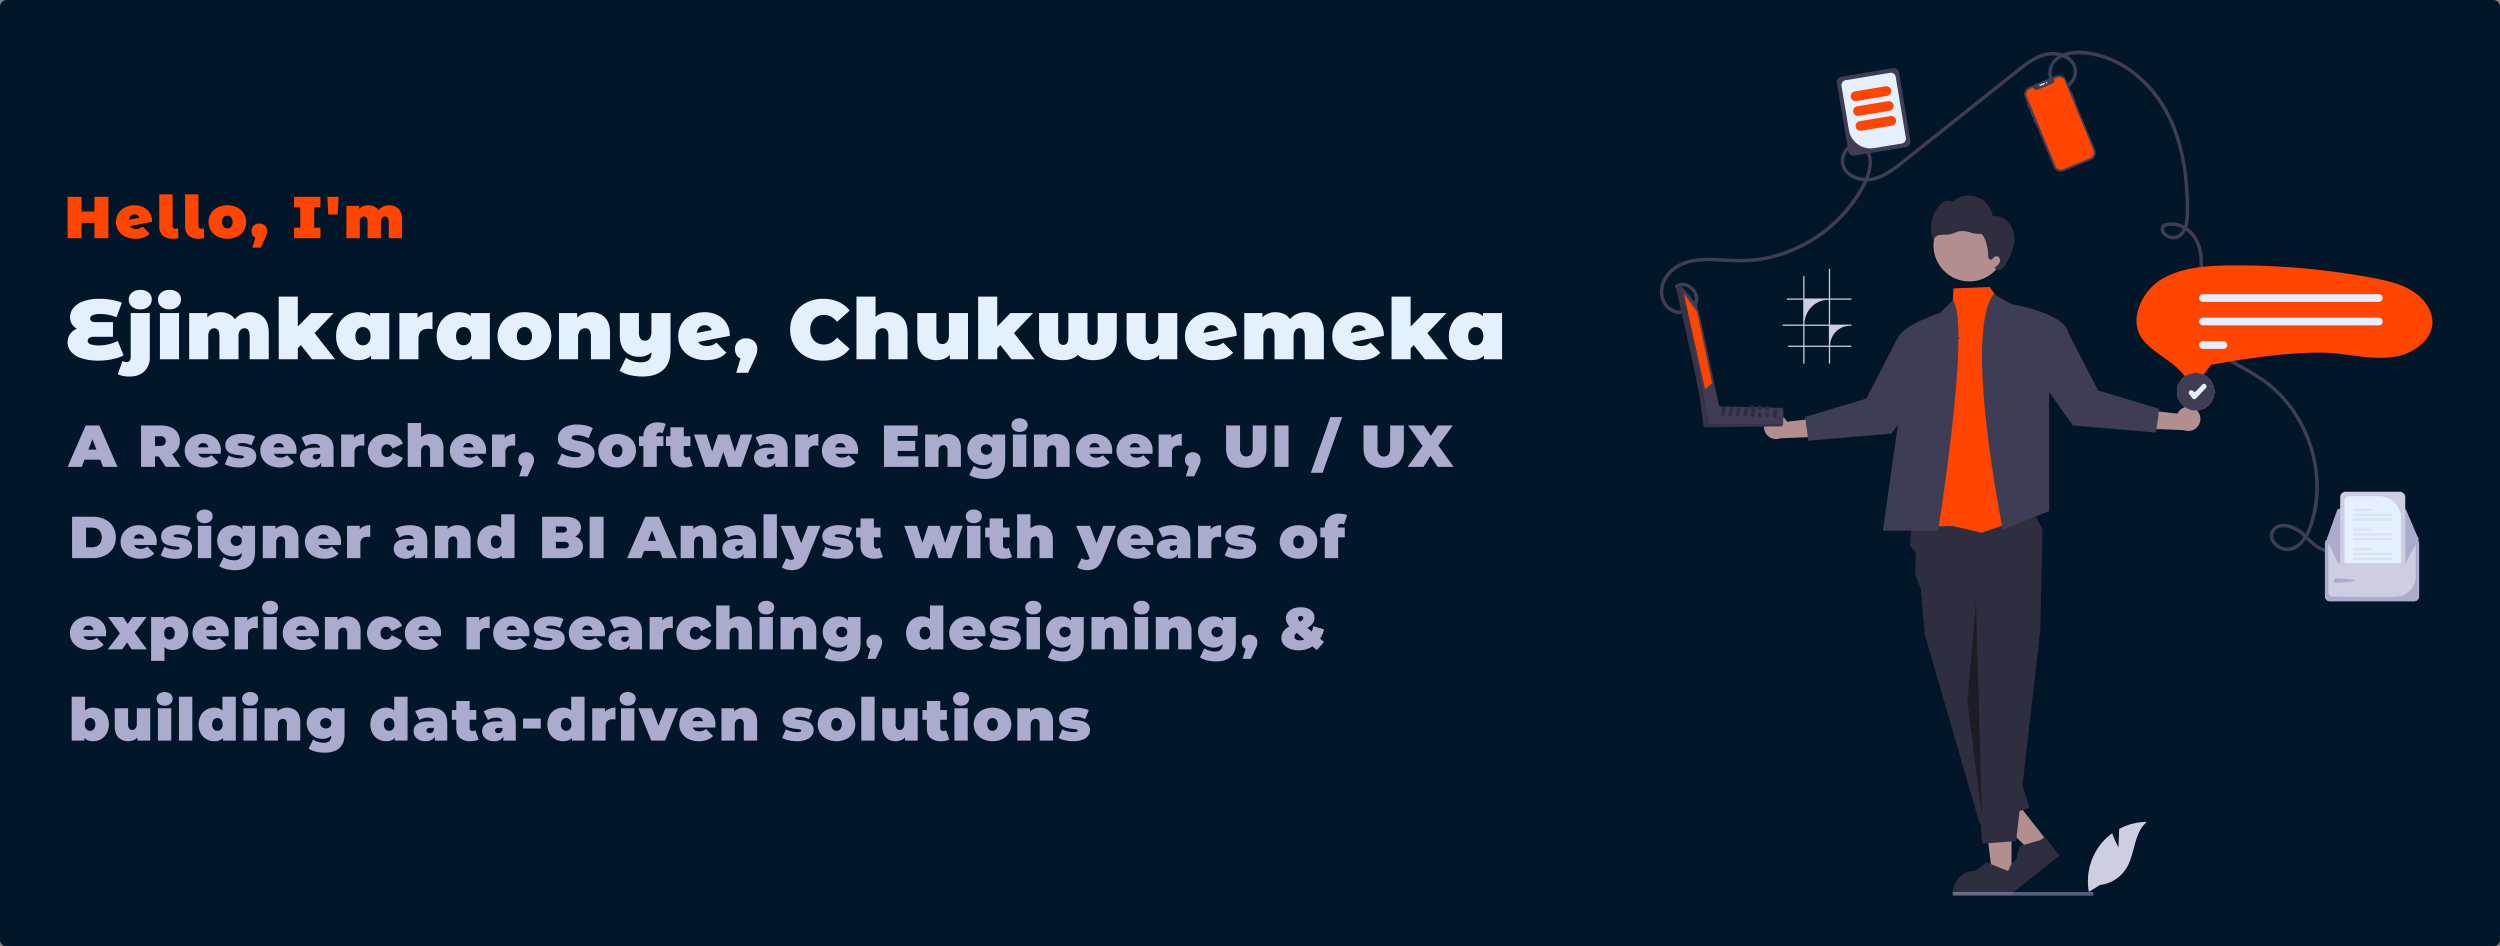 <svg xmlns="http://www.w3.org/2000/svg" width="1479.47" height="560.08" viewBox="0 0 1479.47 560.08">
  <rect x="0" y="0" width="1479.47" height="560.08" fill="#808080" stroke="none"/>
  <g id="gitart" transform="translate(-220.53 -61)">
    <path id="Path_306" data-name="Path 306" d="M4,0H1475.47a4,4,0,0,1,4,4V556.08a4,4,0,0,1-4,4H4a4,4,0,0,1-4-4V4A4,4,0,0,1,4,0Z" transform="translate(220.53 61)" fill="#011628"/>
    <path id="Path_208" data-name="Path 208" d="M277.047,225.744c5.721-3.913,13.084,4.711,9.079,10.08-4.049,5.428-12.9,3.889-15.949-1.653-3.889-7.071-.016-15.482,6.251-19.587,7.12-4.663,15.845-4.926,24.066-4.489,8.3.441,16.406,1.027,24.678-.163a82.783,82.783,0,0,0,20.358-5.71,86.489,86.489,0,0,0,34.2-25.906,68.648,68.648,0,0,0,10.578-17.778c1.86-4.936,2.742-11.428.106-16.26a8.277,8.277,0,0,0-12.584-2.528c-4.393,3.6-5.58,10.282-2.221,14.939,3.6,5,10.406,6.71,16.262,5.8,8.138-1.265,14.729-7.01,20.959-11.957L458.971,113.9c7.609-6.041,15.14-12.2,22.846-18.114,6.267-4.81,13.915-9.475,22.077-6.905,3.29,1.036,6.607,3.488,7.429,7.012a9.024,9.024,0,0,1-3.236,8.742,5.55,5.55,0,0,1-8.119-1.018,9.495,9.495,0,0,1-.871-8.531c2.648-7.245,12.363-8,18.847-7.414A52.949,52.949,0,0,1,539.6,94.8c13.7,7.958,23.835,20.9,29.779,35.458,6.586,16.126,8.614,33.97,8.346,51.281-.055,3.531-.3,7.436-2.287,10.48-1.946,2.982-5.342,3.884-8.388,1.89-.992-.649-2.267-1.914-2.008-3.249.325-1.675,3.663-1.688,5-1.624a15.629,15.629,0,0,1,9.741,4.507c6.23,5.911,6.714,14.955,5.9,23-.892,8.828-3.436,17.608-2.426,26.545,1.656,14.641,13.669,22.777,25.469,29.508,6.043,3.447,12.218,6.743,17.652,11.128a72.7,72.7,0,0,1,14.39,15.661A79.105,79.105,0,0,1,654.278,338.6a72.356,72.356,0,0,1-1.645,20.915c-1.552,6.7-4,15.157-10.44,18.758a8.644,8.644,0,0,1-9.85-.884c-2.61-2.095-3.886-5.813-1.189-8.43,2.234-2.168,5.809-1.711,8.5-.83a21.316,21.316,0,0,1,8.19,5.382c4.611,4.46,10.01,9.936,17.025,8.511,1.3-.263.748-2.246-.547-1.983-8.469,1.72-13.575-8.124-19.821-11.913-4.522-2.744-12.245-4.784-15.779.567-3.813,5.774,2.318,12,8.016,12.748,7.408.967,12.544-6.277,15.031-12.255,5.769-13.866,5.948-30.125,2.419-44.564a79.485,79.485,0,0,0-21.988-38.511c-5.469-5.212-11.738-9.208-18.279-12.928-6.6-3.755-13.483-7.357-19.132-12.51a28.687,28.687,0,0,1-9.706-22.12c.061-9.607,3.149-18.93,2.957-28.555-.16-7.981-2.872-15.774-9.814-20.267a15.869,15.869,0,0,0-9.73-2.716c-1.4.115-3.377.352-4.534,1.231-.932.708-1.108,2.365-.92,3.437.446,2.545,2.853,4.313,5.191,5.021a7.434,7.434,0,0,0,8.028-2.369c2.248-2.6,3.029-6.059,3.347-9.394a99.132,99.132,0,0,0-.006-13.682c-.809-18.389-4.443-37.217-14-53.188-8.123-13.575-20.757-24.958-35.9-29.994-7.138-2.373-15.606-3.8-22.971-1.637-6.337,1.857-11.193,7.072-10.147,13.98.886,5.847,6.944,9.892,12.284,6.2a10.643,10.643,0,0,0,1.705-16.041c-5.161-5.405-13.578-5.366-20.018-2.619a48.886,48.886,0,0,0-10.624,6.707c-4.222,3.282-8.384,6.643-12.572,9.968l-50.449,40.053c-3.982,3.161-7.9,6.438-12.014,9.426-3.84,2.788-8.076,5.371-12.8,6.267-6.656,1.261-17.193-2.046-16.386-10.488.313-3.279,2.485-6.9,5.8-7.84,3.254-.922,6.326,1.172,7.535,4.135,2.667,6.533-.465,14-3.58,19.74a83.951,83.951,0,0,1-56.832,41.343c-8.894,1.748-17.622,1.406-26.615.86-8.717-.529-17.871-.475-25.641,4.068-6.371,3.725-10.621,10.48-9.6,18.008.887,6.537,6.129,11.533,12.891,10.981,5.675-.463,11.377-5.31,9.364-11.465-1.667-5.1-8.1-9.117-13.026-5.75-1.086.743-.058,2.526,1.038,1.776Z" transform="translate(936.231 5.627)" fill="#3f3d56"/>
    <path id="Path_209" data-name="Path 209" d="M893.391,506.7H843.555a2.94,2.94,0,0,0-2.937,2.937v31.027a2.94,2.94,0,0,0,2.937,2.937h49.835a2.94,2.94,0,0,0,2.937-2.937V509.639A2.94,2.94,0,0,0,893.391,506.7Z" transform="translate(755.787 -126.825)" fill="#cecee2"/>
    <path id="Path_210" data-name="Path 210" d="M893.391,506.7H843.555a2.94,2.94,0,0,0-2.937,2.937v31.027a2.94,2.94,0,0,0,2.937,2.937h49.835a2.94,2.94,0,0,0,2.937-2.937V509.639A2.94,2.94,0,0,0,893.391,506.7Zm.964,22.287a12.073,12.073,0,0,1-11.869,12.025c-5.057.066,2.8.091-3.3.091-13.946,0-28.488-.133-33.913-.22a2.736,2.736,0,0,1-2.679-2.725V509.641a.967.967,0,0,1,.964-.966h49.833a.967.967,0,0,1,.966.963Z" transform="translate(755.787 -126.825)" fill="#ababce"/>
    <path id="Path_211" data-name="Path 211" d="M887.8,480.644H849.826a1.632,1.632,0,0,0-1.534,1.082l-5.864,16.452a1.629,1.629,0,0,0,1.532,2.175l50.923.09h0a1.629,1.629,0,0,0,1.5-2.27l-.089.038.089-.038-7.09-16.542A1.626,1.626,0,0,0,887.8,480.644Z" transform="translate(755.248 -118.634)" fill="#ababce"/>
    <path id="Path_212" data-name="Path 212" d="M896.514,505.985a1.633,1.633,0,0,1-.132.642l-7.089,12.734a1.633,1.633,0,0,1-1.5.986H849.827a1.633,1.633,0,0,1-1.535-1.081l-5.863-12.643a1.628,1.628,0,0,1,.988-2.08,1.6,1.6,0,0,1,.543-.1l6.221-.012,2.539,0,33.408-.059,2.54,0,6.216-.012h0a1.629,1.629,0,0,1,1.629,1.629Z" transform="translate(755.248 -126.088)" fill="#ababce"/>
    <path id="Path_213" data-name="Path 213" d="M849.727,540.647c.753,0,11.092.632,11.092,1.385s-10.339,1.342-11.092,1.342a1.363,1.363,0,1,1,0-2.727Z" transform="translate(753.353 -137.497)" fill="#ababce"/>
    <path id="Path_214" data-name="Path 214" d="M889.029,466.046H857.014a3.24,3.24,0,0,0-3.236,3.236V508.3h37.616a1.607,1.607,0,0,0,.872-.253V469.282a3.24,3.24,0,0,0-3.236-3.236Z" transform="translate(751.65 -114.044)" fill="#cecee2"/>
    <path id="Path_215" data-name="Path 215" d="M877.973,469.873H860.429a2.95,2.95,0,0,0-2.948,2.946v36.687h33.408V482.788A12.93,12.93,0,0,0,877.973,469.873Z" transform="translate(750.486 -115.248)" fill="#e5f0ff"/>
    <path id="Path_216" data-name="Path 216" d="M887.477,522.926H865.453a.718.718,0,1,0,0,1.436h22.025a.718.718,0,0,0,0-1.436Z" transform="translate(748.206 -131.926)" fill="#d8e3f1"/>
    <path id="Path_217" data-name="Path 217" d="M887.477,518.785H865.452a.719.719,0,1,0,0,1.437h22.025a.719.719,0,1,0,0-1.437Z" transform="translate(748.206 -130.624)" fill="#d8e3f1"/>
    <path id="Path_218" data-name="Path 218" d="M875,514.646h-9.547a.718.718,0,1,0,0,1.436H875a.718.718,0,0,0,0-1.436Z" transform="translate(748.206 -129.323)" fill="#d8e3f1"/>
    <path id="Path_219" data-name="Path 219" d="M887.477,505.975H865.452a.719.719,0,1,0,0,1.437h22.025a.719.719,0,1,0,0-1.437Z" transform="translate(748.206 -126.597)" fill="#d8e3f1"/>
    <path id="Path_220" data-name="Path 220" d="M887.477,501.836H865.453a.718.718,0,1,0,0,1.436h22.025a.718.718,0,0,0,0-1.436Z" transform="translate(748.206 -125.296)" fill="#d8e3f1"/>
    <path id="Path_221" data-name="Path 221" d="M875,497.695h-9.547a.719.719,0,1,0,0,1.437H875a.719.719,0,1,0,0-1.437Z" transform="translate(748.206 -123.994)" fill="#d8e3f1"/>
    <path id="Path_222" data-name="Path 222" d="M887.477,489.025H865.452a.719.719,0,1,0,0,1.437h22.025a.719.719,0,1,0,0-1.437Z" transform="translate(748.206 -121.268)" fill="#d8e3f1"/>
    <path id="Path_223" data-name="Path 223" d="M887.477,484.886H865.452a.719.719,0,1,0,0,1.437h22.025a.719.719,0,1,0,0-1.437Z" transform="translate(748.206 -119.967)" fill="#d8e3f1"/>
    <path id="Path_224" data-name="Path 224" d="M875,480.745h-9.547a.719.719,0,1,0,0,1.437H875a.719.719,0,1,0,0-1.437Z" transform="translate(748.206 -118.665)" fill="#d8e3f1"/>
    <path id="Path_309" data-name="Path 309" d="M21.253,0A21.253,21.253,0,1,1,0,21.253,21.253,21.253,0,0,1,21.253,0Z" transform="translate(1364.756 185.022)" fill="#b28e8e"/>
    <path id="Path_225" data-name="Path 225" d="M547.609,227.784c-2.236-3.459-6.431-5.764-10.5-5.116a14.336,14.336,0,0,0-24.02-8.362,4.458,4.458,0,0,0-4.359-.436,9.192,9.192,0,0,0-3.542,2.843A20.629,20.629,0,0,0,502.3,237.7c-.5-1.807,1.314-3.507,3.143-3.912s3.749-.022,5.6-.286c2.378-.338,4.516-1.718,6.9-2.028a15.7,15.7,0,0,1,5.967.767,16.179,16.179,0,0,0,5.964.8c2-.238,4.587,7.359,4.552,12.709-.007,1.014.2,2.316,1.193,2.531,1.22.265,1.927-1.419,3.089-1.878a2.149,2.149,0,0,1,2.636,1.4,3.5,3.5,0,0,1-.669,3.137,10.354,10.354,0,0,1-2.51,2.177l.478.4a2.847,2.847,0,0,0,3.593.446,7.755,7.755,0,0,0,2.58-2.938,34.565,34.565,0,0,0,4.732-11.339A16.517,16.517,0,0,0,547.609,227.784Z" transform="translate(862.661 -33.678)" fill="#2f2e41"/>
    <path id="Path_226" data-name="Path 226" d="M295.719,690.65H284.241l-5.46-44.273h16.941Z" transform="translate(1115.221 -112.2)" fill="#b28e8e"/>
    <path id="Path_227" data-name="Path 227" d="M554.521,805.039h-35.3v-.446a13.739,13.739,0,0,1,13.737-13.738h0l6.447-4.891,12.029,4.892h3.081Z" transform="translate(856.823 -214.616)" fill="#2f2e41"/>
    <path id="Path_228" data-name="Path 228" d="M314.991,665.466l-9,7.117-31.741-31.344,13.29-10.506Z" transform="translate(1116.646 -107.282)" fill="#b28e8e"/>
    <path id="Path_229" data-name="Path 229" d="M597.415,775l-27.69,21.889-.277-.35a13.739,13.739,0,0,1,2.257-19.3h0l2.024-7.836,12.471-3.623,2.417-1.911Z" transform="translate(841.965 -207.67)" fill="#2f2e41"/>
    <path id="Path_230" data-name="Path 230" d="M216.6,403.843l-.7,12.919,3.408,4.117-.391,12.922,3.307,8.458,2.326,26.908,32.572,112.276,29.351-9.414L254.418,467.368l38.563-.963,1.3-59.015-6.834-13.211Z" transform="translate(1134.99 -32.917)" fill="#2f2e41"/>
    <path id="Path_231" data-name="Path 231" d="M304.832,484.522l3.709,8.9L294.2,618.7l-20.12,1.469-8.688-140.057Z" transform="translate(1119.43 -59.931)" fill="#2f2e41"/>
    <path id="Path_232" data-name="Path 232" d="M274.659,213.085l-6.607-9.145-21.333.855-.409,7.041L232.139,345.688l13.917-.312,17.276,4.034,33.228-11.63Z" transform="translate(1129.883 26.888)" fill="#ff4500"/>
    <path id="Path_233" data-name="Path 233" d="M491.749,437.158H459.033l8.536-60.249,3.461-24.421s-2.45-17.454-3.636-26.573a5.162,5.162,0,0,1,.486-2.839,9.363,9.363,0,0,1,1.5-2.268c3.979-4.589,12.93-8.568,18.543-10.746,2.891-1.115,4.9-1.756,4.9-1.756l7.621-7.472C511.387,314.5,491.749,437.158,491.749,437.158Z" transform="translate(875.745 -62.107)" fill="#3f3d56"/>
    <path id="Path_234" data-name="Path 234" d="M551.558,295.393l10.379,5.948s30.738,5.049,33.727,16.593L584.35,352.089v71.781l-27.429,11S533.259,318.9,551.558,295.393Z" transform="translate(848.841 -60.397)" fill="#3f3d56"/>
    <path id="Path_235" data-name="Path 235" d="M270.463,475.879l-5.071,58.737,8.634,68.36" transform="translate(1119.43 -58.601)" opacity="0.4"/>
    <path id="Path_236" data-name="Path 236" d="M359.464,401.044a7.122,7.122,0,0,1,10.579,2.707l25.147-2.844-5.96,11.723-22.966.9a7.16,7.16,0,0,1-6.8-12.489Z" transform="translate(907.996 -93.189)" fill="#b28e8e"/>
    <path id="Path_237" data-name="Path 237" d="M209.524,241.42l7.2,4.3-40.3,56.778-49.193,4.18-1.959-14.045,36.245-10.874,17.916-34.726Z" transform="translate(1163.481 15.105)" fill="#3f3d56"/>
    <path id="Path_238" data-name="Path 238" d="M712.344,394.044a7.121,7.121,0,0,0-10.579,2.707l-25.147-2.844,5.96,11.723,22.966.9a7.16,7.16,0,0,0,6.8-12.489Z" transform="translate(807.344 -90.989)" fill="#b28e8e"/>
    <path id="Path_239" data-name="Path 239" d="M304.857,234.42l-7.2,4.3,40.3,56.778,49.193,4.18,1.958-14.045-36.245-10.874-17.916-34.726Z" transform="translate(1109.285 17.306)" fill="#3f3d56"/>
    <path id="Path_240" data-name="Path 240" d="M413.214,291.937v-.75H400.634V273.681h-.749v17.505H385.469V277.668q-.378.3-.746.612v12.907H375.2c-.106.248-.208.5-.3.75h9.826v14.709h-12.2c.012.252.029.5.05.75h12.15v11.735h-9.1c.112.252.229.5.352.746h8.751v9.865h.747v-9.865h14.417v9.865h.748v-9.865h12.579v-.747H400.634A11.733,11.733,0,0,1,412.371,307.4h.842v-.75H400.634V291.937Zm-13.328,27.195H385.469V307.4h14.417Zm0-12.485H385.469v-.294a14.416,14.416,0,0,1,14.416-14.415Z" transform="translate(902.942 -53.571)" fill="#cecee2"/>
    <path id="Path_241" data-name="Path 241" d="M590.544,147.321a.4.4,0,0,1-.523-.217l-1.042-2.517a.4.4,0,1,1,.74-.306l1.042,2.517A.4.4,0,0,1,590.544,147.321Z" transform="translate(834.904 -12.814)" fill="#3f3d56"/>
    <path id="Path_242" data-name="Path 242" d="M609.044,116.854h0l-3.109-7.513a4.706,4.706,0,0,0-6.148-2.549h0l-15.918,6.587a4.706,4.706,0,0,0-2.549,6.148h0l17.057,41.218a4.706,4.706,0,0,0,6.148,2.549h0l15.918-6.587a4.706,4.706,0,0,0,2.549-6.148h0L611.258,122.2h0a.3.3,0,0,0,.161-.388l-1.986-4.8a.3.3,0,0,0-.388-.161Z" transform="translate(837.415 -0.994)" fill="#3f3d56"/>
    <path id="Path_243" data-name="Path 243" d="M605.618,110.28l17.033,41.159a3.512,3.512,0,0,1-1.868,4.575.19.19,0,0,1-.034.017l-16,6.619a3.516,3.516,0,0,1-4.593-1.9l-17.033-41.159A3.514,3.514,0,0,1,585.034,115l1.94-.8a1.67,1.67,0,0,0,2.31,1.535l9.119-3.774a1.627,1.627,0,0,0,.531-.357,1.666,1.666,0,0,0,.014-2.36l2.08-.861a3.514,3.514,0,0,1,4.589,1.9Z" transform="translate(836.818 -1.521)" fill="#ff4500"/>
    <path id="Path_244" data-name="Path 244" d="M587.953,141.058a.4.4,0,0,1-.523-.217l-1.042-2.517a.4.4,0,0,1,.74-.306l1.042,2.517A.4.4,0,0,1,587.953,141.058Z" transform="translate(835.719 -10.845)" fill="#3f3d56"/>
    <path id="Path_245" data-name="Path 245" d="M584.9,133.976a.4.4,0,0,1-.523-.217l-1.042-2.517a.4.4,0,1,1,.74-.306l1.042,2.517A.4.4,0,0,1,584.9,133.976Z" transform="translate(836.68 -8.619)" fill="#3f3d56"/>
    <path id="Path_246" data-name="Path 246" d="M594.166,114.773a.4.4,0,0,1,.217-.523l2.517-1.042a.4.4,0,0,1,.306.74l-2.517,1.042A.4.4,0,0,1,594.166,114.773Z" transform="translate(833.273 -3.114)" fill="#e5f0ff"/>
    <path id="Path_308" data-name="Path 308" d="M.4,0A.4.4,0,1,1,0,.4.4.4,0,0,1,.4,0Z" transform="translate(1431.333 109.482)" fill="#e5f0ff"/>
    <path id="Path_247" data-name="Path 247" d="M711.7,340.658l-.152,0a3.7,3.7,0,0,1-2.972-1.69,41.754,41.754,0,0,0-8.79-9.521c-2.063-1.649-4.218-3.182-6.3-4.665-5.378-3.824-10.442-7.425-13.254-12.4-6.129-10.851,1.089-25.964,11.4-32.742,11.566-7.6,26.78-8.794,41.5-8.951q2.294-.024,4.591-.024h0a437.778,437.778,0,0,1,79.061,7.229c8.672,1.6,17.75,3.56,25.045,8.317,7.251,4.729,11.659,12.175,11.229,18.971-.628,9.921-11.145,17.334-20.722,19.273-9.128,1.846-18.611.6-28.65-.723-2.216-.291-4.508-.593-6.774-.855-24.628-2.847-70.893,5.927-72.85,6.3l-1.942.372-7.535,9.7a3.616,3.616,0,0,1-2.882,1.415Z" transform="translate(806.917 -52.621)" fill="#ff4500"/>
    <path id="Path_248" data-name="Path 248" d="M838.351,300.085H734.258a2.265,2.265,0,0,1,0-4.53H838.351a2.265,2.265,0,0,1,0,4.53Z" transform="translate(789.936 -60.448)" fill="#e5f0ff"/>
    <path id="Path_249" data-name="Path 249" d="M838.35,320.361H734.257a2.265,2.265,0,1,1,0-4.53h104.1a2.265,2.265,0,1,1,0,4.53Z" transform="translate(789.937 -66.822)" fill="#e5f0ff"/>
    <path id="Path_250" data-name="Path 250" d="M746.388,340.637h-12.13a2.265,2.265,0,0,1,0-4.53h12.131a2.265,2.265,0,0,1,0,4.53Z" transform="translate(789.936 -73.196)" fill="#e5f0ff"/>
    <path id="Path_307" data-name="Path 307" d="M11.009,0A11.009,11.009,0,1,1,0,11.009,11.009,11.009,0,0,1,11.009,0Z" transform="translate(1508.893 281.808)" fill="#fff"/>
    <path id="Path_251" data-name="Path 251" d="M723.928,385.759a11.143,11.143,0,1,1,11.144-11.144A11.144,11.144,0,0,1,723.928,385.759Z" transform="translate(795.974 -81.799)" fill="#3f3d56"/>
    <path id="Path_252" data-name="Path 252" d="M726.33,381.989l-.07,0a1.44,1.44,0,0,1-1.067-.555l-1.84-2.365a1.44,1.44,0,0,1,.253-2.021l.066-.052a1.44,1.44,0,0,1,2.022.253,1.05,1.05,0,0,0,1.591.077l3.736-3.944a1.442,1.442,0,0,1,2.036-.055l.061.058a1.44,1.44,0,0,1,.055,2.036l-5.8,6.119A1.439,1.439,0,0,1,726.33,381.989Z" transform="translate(792.748 -84.772)" fill="#e5f0ff"/>
    <path id="Path_253" data-name="Path 253" d="M426.114,149.589l-6.735-40.5a3.138,3.138,0,0,1,2.578-3.606l30.59-5.087a3.138,3.138,0,0,1,3.606,2.578l6.735,40.5a3.138,3.138,0,0,1-2.578,3.606l-30.59,5.087A3.138,3.138,0,0,1,426.114,149.589Z" transform="translate(888.225 0.919)" fill="#3f3d56"/>
    <path id="Path_254" data-name="Path 254" d="M427.673,138.243l-4.33-26.04a2.939,2.939,0,0,1,2.414-3.377l26.289-4.372a2.939,2.939,0,0,1,3.378,2.414l5.994,36.043A2.939,2.939,0,0,1,459,146.289L442.718,149a13.091,13.091,0,0,1-15.044-10.754Z" transform="translate(886.978 -0.359)" fill="#e5f0ff"/>
    <path id="Path_255" data-name="Path 255" d="M431.314,122.417a2.872,2.872,0,0,1,2.359-3.3l18.237-3.033a2.869,2.869,0,1,1,.941,5.66l-18.237,3.033A2.872,2.872,0,0,1,431.314,122.417Z" transform="translate(884.472 -4.015)" fill="#ff4500"/>
    <path id="Path_256" data-name="Path 256" d="M433.449,135.258a2.872,2.872,0,0,1,2.359-3.3l18.237-3.033a2.869,2.869,0,0,1,.941,5.66l-18.237,3.033A2.872,2.872,0,0,1,433.449,135.258Z" transform="translate(883.8 -8.052)" fill="#ff4500"/>
    <path id="Path_257" data-name="Path 257" d="M435.584,148.1a2.872,2.872,0,0,1,2.359-3.3l18.237-3.033a2.869,2.869,0,0,1,.941,5.66l-18.237,3.033a2.872,2.872,0,0,1-3.3-2.359Z" transform="translate(883.129 -12.089)" fill="#ff4500"/>
    <path id="Path_258" data-name="Path 258" d="M654.059,766.066l.485-10.9a35.211,35.211,0,0,1,16.423-4.157c-7.888,6.449-6.9,18.879-12.249,27.551a21.179,21.179,0,0,1-15.53,9.787l-6.6,4.041a35.488,35.488,0,0,1,7.48-28.757,34.278,34.278,0,0,1,6.3-5.854C651.947,761.944,654.059,766.066,654.059,766.066Z" transform="translate(820.104 -203.627)" fill="#cecee2"/>
    <path id="Path_259" data-name="Path 259" d="M452.207,813.34c.011.625-.136.312-.218.311H369.121c-.17,0-.308-.477-.308-1.065s.138-1.065.308-1.065h82.869A7.3,7.3,0,0,1,452.207,813.34Z" transform="translate(1007.235 -222.651)" fill="rgba(171,171,206,0.5)"/>
    <path id="Path_260" data-name="Path 260" d="M350.211,393.316c-5.083-.1-32.389-.885-36.867-.692-.253-.887-8.742,9.991-8.948,10.059a1.24,1.24,0,0,0,.415,1.994c.5.3,44.519-.511,45.053-.4a1.224,1.224,0,0,0,1.093-.712l.294-.659c.031-1.127.4-6.889.068-7.874a1.219,1.219,0,0,0-1.108-1.71Z" transform="translate(924.465 -90.947)" fill="#3f3d56"/>
    <path id="Path_261" data-name="Path 261" d="M351.252,407.634c-.258.621-.589,1.4-1.387,1.372l-44.588.5A1.23,1.23,0,0,1,304.2,407.7Z" transform="translate(924.464 -95.682)" opacity="0.17"/>
    <path id="Path_262" data-name="Path 262" d="M306.216,359.875c-.48-.83-12.4-59.813-13.4-60.307l-8.139-9.956-.727-.547c-1.012-.556-3.438-.18-3.219,1.365h0c1.912,9.167,14.21,61.377,14.48,69.516l1.481,10.37a1.277,1.277,0,0,0,1.577,1.049,2.456,2.456,0,0,0,1.973-1.426C300.356,369.574,306.774,360.087,306.216,359.875Z" transform="translate(931.801 -58.331)" fill="#3f3d56"/>
    <path id="Path_263" data-name="Path 263" d="M284.685,289.62l15.566,80.329c-.521,1.318-2.956,2.241-3.524.512-.01,0-15.969-79.975-15.985-80.022C280.572,288.514,283.752,288.453,284.685,289.62Z" transform="translate(931.796 -58.339)" opacity="0.17"/>
    <path id="Path_264" data-name="Path 264" d="M20.55,209.392l7.906,11.02,8.873,42.142-4.125,3.6Z" transform="translate(1196.4 25.174)" fill="#ff4500"/>
    <path id="Path_265" data-name="Path 265" d="M363.93,399.55l2.187.089a8.6,8.6,0,0,1,.315-1.892c.329-1.563.624-3.421-.74-3.414-.926-.089-1.241,1.083-1.406,2.359A18.047,18.047,0,0,1,363.93,399.55Z" transform="translate(905.643 -91.499)" fill="#2f2e41"/>
    <path id="Path_266" data-name="Path 266" d="M345.63,396.371l1.474.055.713.027c-.014-.782.35-2.393-.535-2.79a1.1,1.1,0,0,0-.446-.089c-.83-.048-1.076.583-1.152,1.31-.048.439-.027.905-.041,1.268C345.644,396.227,345.637,396.3,345.63,396.371Z" transform="translate(911.396 -91.261)" fill="#2f2e41"/>
    <path id="Path_267" data-name="Path 267" d="M339.26,396.111l1.481.062.706.027c-.014-.9.459-2.859-.98-2.886-1.33-.075-1.159,1.618-1.193,2.578C339.274,395.967,339.267,396.042,339.26,396.111Z" transform="translate(913.398 -91.179)" fill="#2f2e41"/>
    <path id="Path_268" data-name="Path 268" d="M332.89,395.861l1.474.055.713.027c-.014-.891.459-2.852-.98-2.88-1.33-.082-1.159,1.611-1.193,2.578C332.9,395.717,332.9,395.792,332.89,395.861Z" transform="translate(915.401 -91.1)" fill="#2f2e41"/>
    <path id="Path_269" data-name="Path 269" d="M326.52,395.6l1.481.062.706.027c-.014-.9.459-2.852-.98-2.887-1.33-.075-1.159,1.618-1.193,2.578C326.534,395.457,326.527,395.533,326.52,395.6Z" transform="translate(917.403 -91.019)" fill="#2f2e41"/>
    <path id="Path_270" data-name="Path 270" d="M320.15,395.351l1.474.055.713.027c-.014-.823.384-2.544-.672-2.839h-.007a1,1,0,0,0-.3-.041,1.032,1.032,0,0,0-.37.034h-.007c-.919.24-.789,1.68-.816,2.544C320.164,395.206,320.157,395.282,320.15,395.351Z" transform="translate(919.406 -90.939)" fill="#2f2e41"/>
    <path id="Path_271" data-name="Path 271" d="M357.5,394.671l2.187.089c0-.082,0-.171.007-.274a9.14,9.14,0,0,0,.027-1.57c-.075-.576-.322-1.028-1.015-1.042-.706-.041-.987.411-1.1.994a2.129,2.129,0,0,0-.055.3v.007C357.5,393.711,357.534,394.287,357.5,394.671Z" transform="translate(907.664 -90.726)" fill="#2f2e41"/>
    <path id="Path_272" data-name="Path 272" d="M351.13,394.414l2.187.089a15.958,15.958,0,0,0,.041-1.769c-.062-.6-.3-1.1-1.022-1.111-.727-.048-1.008.446-1.118,1.056C351.116,393.269,351.171,393.975,351.13,394.414Z" transform="translate(909.667 -90.647)" fill="#2f2e41"/>
    <path id="Path_273" data-name="Path 273" d="M344.76,394.161l.651.027,1.536.062c-.007-.329.055-.809.062-1.282a2.9,2.9,0,0,0-.014-.425c-.055-.638-.281-1.166-1.028-1.179-.761-.041-1.028.487-1.124,1.131C344.746,393.07,344.8,393.736,344.76,394.161Z" transform="translate(911.669 -90.566)" fill="#2f2e41"/>
    <path id="Path_274" data-name="Path 274" d="M357.56,400.411l2.187.082c-.007-.891.459-2.852-.98-2.88C357.327,397.524,357.642,399.513,357.56,400.411Z" transform="translate(907.646 -92.531)" fill="#2f2e41"/>
    <path id="Path_275" data-name="Path 275" d="M351.19,400.151l2.187.089c-.007-.9.459-2.859-.98-2.887C350.957,397.271,351.272,399.26,351.19,400.151Z" transform="translate(909.648 -92.449)" fill="#2f2e41"/>
    <path id="Path_276" data-name="Path 276" d="M344.82,399.9l2.187.082c-.007-.638.233-1.817-.158-2.448a.9.9,0,0,0-.823-.432.964.964,0,0,0-.638.158C344.69,397.72,344.889,399.173,344.82,399.9Z" transform="translate(911.65 -92.369)" fill="#2f2e41"/>
    <path id="Path_277" data-name="Path 277" d="M338.45,399.639l2.187.089c-.007-.638.226-1.81-.151-2.448a.907.907,0,0,0-.83-.439.952.952,0,0,0-.638.158C338.32,397.473,338.519,398.92,338.45,399.639Z" transform="translate(913.653 -92.287)" fill="#2f2e41"/>
    <path id="Path_278" data-name="Path 278" d="M332.08,399.389l2.187.082c-.007-.638.233-1.817-.158-2.448a.9.9,0,0,0-.823-.432.963.963,0,0,0-.638.158C331.95,397.209,332.149,398.663,332.08,399.389Z" transform="translate(915.655 -92.208)" fill="#2f2e41"/>
    <path id="Path_279" data-name="Path 279" d="M325.71,399.13l2.187.089c-.007-.638.226-1.81-.151-2.448a.9.9,0,0,0-.83-.439.953.953,0,0,0-.638.158C325.58,396.963,325.779,398.41,325.71,399.13Z" transform="translate(917.658 -92.127)" fill="#2f2e41"/>
    <path id="Path_280" data-name="Path 280" d="M319.34,398.88l2.187.082c-.007-.638.226-1.81-.158-2.448a.9.9,0,0,0-.823-.432.963.963,0,0,0-.638.158C319.21,396.706,319.409,398.152,319.34,398.88Z" transform="translate(919.66 -92.048)" fill="#2f2e41"/>
    <path id="Path_315" data-name="Path 315" d="M-.665,34,10.045,9.5h8.12L28.875,34h-8.54l-7.91-20.58h3.22L7.735,34ZM5.7,29.73l2.1-5.95h11.27l2.1,5.95ZM42.805,34V9.5H54.6a14.432,14.432,0,0,1,5.932,1.12,8.45,8.45,0,0,1,5.232,8.12A8.6,8.6,0,0,1,64.4,23.622a8.637,8.637,0,0,1-3.868,3.132A14.839,14.839,0,0,1,54.6,27.84H47.39l3.675-3.4V34ZM57.47,34l-6.02-8.925H60.2L66.29,34Zm-6.4-8.645L47.39,21.61h6.685a3.608,3.608,0,0,0,2.538-.77,2.737,2.737,0,0,0,.822-2.1,2.737,2.737,0,0,0-.822-2.1,3.608,3.608,0,0,0-2.538-.77H47.39l3.675-3.745Zm29.19,8.995a13.574,13.574,0,0,1-6.107-1.295A9.856,9.856,0,0,1,70.1,29.5,9.291,9.291,0,0,1,68.67,24.41a9.415,9.415,0,0,1,1.417-5.145,9.732,9.732,0,0,1,3.885-3.5A12.021,12.021,0,0,1,79.52,14.5a12.208,12.208,0,0,1,5.233,1.12A9.173,9.173,0,0,1,88.6,18.95a9.717,9.717,0,0,1,1.452,5.46q0,.42-.035.927t-.07.927H75.215V22.45H85.75l-2.975,1.015a4.151,4.151,0,0,0-.4-1.908,3.039,3.039,0,0,0-1.1-1.225,3.106,3.106,0,0,0-1.68-.437,3.2,3.2,0,0,0-1.7.438,2.881,2.881,0,0,0-1.1,1.225,4.311,4.311,0,0,0-.385,1.908v1.19a4.235,4.235,0,0,0,.49,2.1,3.112,3.112,0,0,0,1.4,1.313A5.055,5.055,0,0,0,80.5,28.5a5.842,5.842,0,0,0,2.188-.35,8.422,8.422,0,0,0,1.8-1.05l4.13,4.165a9.082,9.082,0,0,1-3.447,2.292A13.712,13.712,0,0,1,80.255,34.35Zm20.825,0a22.356,22.356,0,0,1-4.83-.525A13.841,13.841,0,0,1,92.4,32.46l2.17-5.215a11.974,11.974,0,0,0,3.167,1.26,14.344,14.344,0,0,0,3.518.455,5.111,5.111,0,0,0,1.942-.245.745.745,0,0,0,.507-.665q0-.42-.595-.612a8.076,8.076,0,0,0-1.575-.3q-.98-.1-2.152-.262A19.236,19.236,0,0,1,97.02,26.4a7.561,7.561,0,0,1-2.17-.945,4.7,4.7,0,0,1-1.575-1.7,5.525,5.525,0,0,1-.6-2.712,5.349,5.349,0,0,1,1.1-3.29,7.549,7.549,0,0,1,3.29-2.363,14.363,14.363,0,0,1,5.408-.892,23.246,23.246,0,0,1,4.2.385,12.344,12.344,0,0,1,3.6,1.19l-2.17,5.215a10.532,10.532,0,0,0-2.888-1.1,12.911,12.911,0,0,0-2.642-.3,5.035,5.035,0,0,0-2.048.28q-.543.28-.543.63,0,.42.6.63a7.161,7.161,0,0,0,1.575.315q.98.1,2.153.262a16.772,16.772,0,0,1,2.345.49,7.981,7.981,0,0,1,2.152.963,4.7,4.7,0,0,1,1.575,1.7,5.525,5.525,0,0,1,.6,2.712,5.33,5.33,0,0,1-1.085,3.2,7.351,7.351,0,0,1-3.29,2.38A14.832,14.832,0,0,1,101.08,34.35Zm23.9,0a13.574,13.574,0,0,1-6.107-1.295,9.856,9.856,0,0,1-4.043-3.552A9.291,9.291,0,0,1,113.4,24.41a9.415,9.415,0,0,1,1.417-5.145,9.732,9.732,0,0,1,3.885-3.5,12.021,12.021,0,0,1,5.548-1.26,12.208,12.208,0,0,1,5.233,1.12,9.173,9.173,0,0,1,3.85,3.325,9.716,9.716,0,0,1,1.452,5.46q0,.42-.035.927t-.07.927H119.945V22.45H130.48L127.5,23.465a4.151,4.151,0,0,0-.4-1.908,3.039,3.039,0,0,0-1.1-1.225,3.106,3.106,0,0,0-1.68-.437,3.2,3.2,0,0,0-1.7.438,2.881,2.881,0,0,0-1.1,1.225,4.311,4.311,0,0,0-.385,1.908v1.19a4.235,4.235,0,0,0,.49,2.1,3.112,3.112,0,0,0,1.4,1.313,5.055,5.055,0,0,0,2.205.438,5.842,5.842,0,0,0,2.188-.35,8.423,8.423,0,0,0,1.8-1.05l4.13,4.165a9.082,9.082,0,0,1-3.447,2.292A13.712,13.712,0,0,1,124.985,34.35Zm24.4-.35V30.6l-.56-.91v-6.44a2.657,2.657,0,0,0-.857-2.135,4.249,4.249,0,0,0-2.783-.735,9.029,9.029,0,0,0-2.625.4,7.377,7.377,0,0,0-2.275,1.1l-2.52-5.215a13.441,13.441,0,0,1,4.025-1.61,19.7,19.7,0,0,1,4.585-.56q4.935,0,7.648,2.2t2.712,7V34Zm-5.425.35a8.56,8.56,0,0,1-3.92-.805A5.583,5.583,0,0,1,136.85,28.4a5.2,5.2,0,0,1,.945-3.15,5.742,5.742,0,0,1,2.887-1.96,15.405,15.405,0,0,1,4.918-.665h3.99V26.44h-2.73a3.274,3.274,0,0,0-1.838.4,1.374,1.374,0,0,0-.577,1.208,1.394,1.394,0,0,0,.508,1.1,2.047,2.047,0,0,0,1.382.438,2.7,2.7,0,0,0,1.488-.437,2.509,2.509,0,0,0,1-1.382l1.015,2.345A5.008,5.008,0,0,1,147.91,33.3,6.677,6.677,0,0,1,143.955,34.35ZM161.21,34V14.855h7.525V20.63l-1.225-1.645a6.465,6.465,0,0,1,2.8-3.36,9.034,9.034,0,0,1,4.62-1.12v7q-.525-.07-.928-.1t-.822-.035a4.475,4.475,0,0,0-2.923.928,3.924,3.924,0,0,0-1.137,3.2V34Zm27.125.35a13.047,13.047,0,0,1-5.845-1.26,9.808,9.808,0,0,1-4.008-3.517,9.331,9.331,0,0,1-1.452-5.163,9.246,9.246,0,0,1,1.452-5.145,9.853,9.853,0,0,1,4.008-3.5,13.047,13.047,0,0,1,5.845-1.26,11.342,11.342,0,0,1,5.985,1.505,7.809,7.809,0,0,1,3.43,4.165l-6.125,3.01a4.506,4.506,0,0,0-1.452-1.925,3.216,3.216,0,0,0-1.872-.595,3.285,3.285,0,0,0-1.628.42,2.987,2.987,0,0,0-1.19,1.243,4.408,4.408,0,0,0-.437,2.083,4.516,4.516,0,0,0,.438,2.1,2.966,2.966,0,0,0,1.19,1.26,3.285,3.285,0,0,0,1.628.42,3.216,3.216,0,0,0,1.872-.595,4.506,4.506,0,0,0,1.452-1.925l6.125,3.01a7.809,7.809,0,0,1-3.43,4.165A11.342,11.342,0,0,1,188.335,34.35ZM213.92,14.5a8.8,8.8,0,0,1,3.99.892,6.483,6.483,0,0,1,2.818,2.783,10.18,10.18,0,0,1,1.033,4.9V34h-7.91V24.445a3.981,3.981,0,0,0-.63-2.538,2.119,2.119,0,0,0-1.715-.753,3.088,3.088,0,0,0-1.487.368,2.574,2.574,0,0,0-1.085,1.208,5.335,5.335,0,0,0-.4,2.275V34h-7.91V8.03h7.91V20.455l-1.89-1.61a7.669,7.669,0,0,1,3.027-3.255A8.448,8.448,0,0,1,213.92,14.5ZM237.16,34.35a13.574,13.574,0,0,1-6.108-1.295A9.856,9.856,0,0,1,227.01,29.5a9.291,9.291,0,0,1-1.435-5.093,9.415,9.415,0,0,1,1.417-5.145,9.732,9.732,0,0,1,3.885-3.5,12.021,12.021,0,0,1,5.548-1.26,12.208,12.208,0,0,1,5.232,1.12,9.173,9.173,0,0,1,3.85,3.325,9.716,9.716,0,0,1,1.452,5.46q0,.42-.035.927t-.07.927H232.12V22.45h10.535l-2.975,1.015a4.151,4.151,0,0,0-.4-1.908,3.039,3.039,0,0,0-1.1-1.225,3.106,3.106,0,0,0-1.68-.437,3.2,3.2,0,0,0-1.7.438,2.882,2.882,0,0,0-1.1,1.225,4.311,4.311,0,0,0-.385,1.908v1.19a4.234,4.234,0,0,0,.49,2.1,3.112,3.112,0,0,0,1.4,1.313,5.055,5.055,0,0,0,2.205.438,5.842,5.842,0,0,0,2.188-.35,8.422,8.422,0,0,0,1.8-1.05l4.13,4.165a9.082,9.082,0,0,1-3.447,2.292A13.712,13.712,0,0,1,237.16,34.35ZM250.495,34V14.855h7.525V20.63l-1.225-1.645a6.465,6.465,0,0,1,2.8-3.36,9.035,9.035,0,0,1,4.62-1.12v7q-.525-.07-.927-.1t-.823-.035a4.475,4.475,0,0,0-2.922.928,3.924,3.924,0,0,0-1.138,3.2V34Zm16.135,5.6,2.94-9.835,1.155,4.41A4.764,4.764,0,0,1,267.4,33a4.1,4.1,0,0,1-1.295-3.2,4.228,4.228,0,0,1,1.313-3.272,5.134,5.134,0,0,1,6.615,0,4.228,4.228,0,0,1,1.313,3.272,7.246,7.246,0,0,1-.087,1.12,7.692,7.692,0,0,1-.368,1.348q-.28.787-.91,2.117L271.53,39.6Zm33.145-5.04a25.021,25.021,0,0,1-5.95-.7,16.93,16.93,0,0,1-4.725-1.82l2.66-6.02a17.036,17.036,0,0,0,3.9,1.627,15.251,15.251,0,0,0,4.183.613,8.724,8.724,0,0,0,1.872-.157,2.149,2.149,0,0,0,1-.455.951.951,0,0,0,.315-.717,1.167,1.167,0,0,0-.735-1.05,7.846,7.846,0,0,0-1.943-.648q-1.207-.262-2.642-.56a24.751,24.751,0,0,1-2.888-.787,11.255,11.255,0,0,1-2.66-1.3,6.058,6.058,0,0,1-1.942-2.118,6.624,6.624,0,0,1-.735-3.273,7.2,7.2,0,0,1,1.277-4.147,8.728,8.728,0,0,1,3.815-2.993,15.664,15.664,0,0,1,6.318-1.12,23,23,0,0,1,4.9.525,15.48,15.48,0,0,1,4.34,1.61L307.65,17.06a18.76,18.76,0,0,0-3.518-1.365,12.749,12.749,0,0,0-3.307-.455,6.811,6.811,0,0,0-1.89.21,2.06,2.06,0,0,0-1,.56,1.163,1.163,0,0,0-.3.77,1.113,1.113,0,0,0,.735,1,7.961,7.961,0,0,0,1.942.612q1.208.245,2.66.525a21.552,21.552,0,0,1,2.888.77,11.352,11.352,0,0,1,2.642,1.3,6.105,6.105,0,0,1,1.943,2.1,6.444,6.444,0,0,1,.735,3.22,7.143,7.143,0,0,1-1.277,4.113,8.855,8.855,0,0,1-3.8,3.01A15.424,15.424,0,0,1,299.775,34.56Zm24.78-.21a12.49,12.49,0,0,1-5.757-1.278,9.931,9.931,0,0,1-3.937-3.517,9.329,9.329,0,0,1-1.435-5.145,9.329,9.329,0,0,1,1.435-5.145,9.8,9.8,0,0,1,3.938-3.5,13.824,13.824,0,0,1,11.532,0,9.653,9.653,0,0,1,3.938,3.5,9.415,9.415,0,0,1,1.417,5.145,9.415,9.415,0,0,1-1.417,5.145,9.776,9.776,0,0,1-3.938,3.517A12.6,12.6,0,0,1,324.555,34.35Zm0-6.16a3,3,0,0,0,1.575-.42,2.95,2.95,0,0,0,1.12-1.278,4.7,4.7,0,0,0,.42-2.083,4.563,4.563,0,0,0-.42-2.083,2.994,2.994,0,0,0-5.39,0,4.563,4.563,0,0,0-.42,2.083,4.7,4.7,0,0,0,.42,2.083,2.95,2.95,0,0,0,1.12,1.278A3,3,0,0,0,324.555,28.19ZM340.095,34V15.8a7.958,7.958,0,0,1,2.223-5.915,8.586,8.586,0,0,1,6.318-2.205,14.45,14.45,0,0,1,2.538.228,6.858,6.858,0,0,1,2.152.718l-1.89,5.495a7.02,7.02,0,0,0-.84-.315,3.2,3.2,0,0,0-.945-.14,1.847,1.847,0,0,0-1.365.525,2.3,2.3,0,0,0-.525,1.68v.91L348,20.035V34ZM337.47,21.68V15.9h14.455V21.68Zm26.95,12.67a9.117,9.117,0,0,1-6.16-1.907q-2.205-1.908-2.2-5.863V10.55h7.91V26.51a1.885,1.885,0,0,0,.473,1.365,1.563,1.563,0,0,0,1.172.49,3.092,3.092,0,0,0,1.785-.525l1.89,5.495a6.992,6.992,0,0,1-2.187.77A14.194,14.194,0,0,1,364.42,34.35ZM353.43,21.68V15.9h14.455V21.68ZM376.67,34l-6.65-19.145h7.49l5.04,15.54h-3.605l5.285-15.54h6.72l5.04,15.54h-3.5l5.215-15.54h6.93L397.985,34h-7.7L386.26,21.68h2.31L384.37,34Zm41.44,0V30.6l-.56-.91v-6.44a2.657,2.657,0,0,0-.857-2.135,4.249,4.249,0,0,0-2.783-.735,9.029,9.029,0,0,0-2.625.4,7.377,7.377,0,0,0-2.275,1.1l-2.52-5.215a13.441,13.441,0,0,1,4.025-1.61,19.7,19.7,0,0,1,4.585-.56q4.935,0,7.647,2.2t2.712,7V34Zm-5.425.35a8.56,8.56,0,0,1-3.92-.805A5.583,5.583,0,0,1,405.58,28.4a5.2,5.2,0,0,1,.945-3.15,5.742,5.742,0,0,1,2.888-1.96,15.405,15.405,0,0,1,4.917-.665h3.99V26.44h-2.73a3.274,3.274,0,0,0-1.837.4,1.374,1.374,0,0,0-.578,1.208,1.394,1.394,0,0,0,.508,1.1,2.047,2.047,0,0,0,1.383.438,2.7,2.7,0,0,0,1.487-.437,2.509,2.509,0,0,0,1-1.382l1.015,2.345A5.009,5.009,0,0,1,416.64,33.3,6.677,6.677,0,0,1,412.685,34.35ZM429.94,34V14.855h7.525V20.63l-1.225-1.645a6.465,6.465,0,0,1,2.8-3.36,9.034,9.034,0,0,1,4.62-1.12v7q-.525-.07-.927-.1t-.823-.035a4.475,4.475,0,0,0-2.922.928,3.924,3.924,0,0,0-1.138,3.2V34Zm27.4.35a13.574,13.574,0,0,1-6.108-1.295,9.856,9.856,0,0,1-4.042-3.552,9.291,9.291,0,0,1-1.435-5.093,9.415,9.415,0,0,1,1.418-5.145,9.732,9.732,0,0,1,3.885-3.5,12.021,12.021,0,0,1,5.547-1.26,12.208,12.208,0,0,1,5.233,1.12,9.173,9.173,0,0,1,3.85,3.325,9.717,9.717,0,0,1,1.452,5.46q0,.42-.035.927t-.07.927H452.3V22.45H462.84l-2.975,1.015a4.151,4.151,0,0,0-.4-1.908,3.039,3.039,0,0,0-1.1-1.225,3.106,3.106,0,0,0-1.68-.437,3.2,3.2,0,0,0-1.7.438,2.881,2.881,0,0,0-1.1,1.225,4.31,4.31,0,0,0-.385,1.908v1.19a4.235,4.235,0,0,0,.49,2.1,3.112,3.112,0,0,0,1.4,1.313,5.055,5.055,0,0,0,2.205.438,5.842,5.842,0,0,0,2.188-.35,8.423,8.423,0,0,0,1.8-1.05l4.13,4.165a9.082,9.082,0,0,1-3.448,2.292A13.712,13.712,0,0,1,457.345,34.35Zm32.69-15.75h10.92v5.95h-10.92Zm.56,9.17h12.25V34h-20.37V9.5H502.39v6.23h-11.8ZM520.135,14.5a8.8,8.8,0,0,1,3.99.892,6.482,6.482,0,0,1,2.818,2.783,10.18,10.18,0,0,1,1.033,4.9V34h-7.91V24.445a3.982,3.982,0,0,0-.63-2.538,2.119,2.119,0,0,0-1.715-.753,3.088,3.088,0,0,0-1.487.368,2.574,2.574,0,0,0-1.085,1.208,5.335,5.335,0,0,0-.4,2.275V34h-7.91V14.855h7.525v5.6l-1.505-1.61a7.668,7.668,0,0,1,3.027-3.255A8.448,8.448,0,0,1,520.135,14.5Zm22.4,26.635a22.8,22.8,0,0,1-5.32-.6,13.153,13.153,0,0,1-4.27-1.785l2.66-5.39a8.447,8.447,0,0,0,2.853,1.382,11.657,11.657,0,0,0,3.272.507,4.883,4.883,0,0,0,3.5-1.032,3.963,3.963,0,0,0,1.05-2.958V29.66l.35-5.95.035-5.95V14.855h7.525v15.33q0,5.565-3.08,8.26T542.535,41.14Zm-1.54-8.19a9.334,9.334,0,0,1-4.515-1.138,8.866,8.866,0,0,1-4.69-8.1,9.032,9.032,0,0,1,1.3-4.9,8.893,8.893,0,0,1,3.395-3.185,9.45,9.45,0,0,1,4.515-1.12,7.674,7.674,0,0,1,4.078.98,5.8,5.8,0,0,1,2.362,3.028,14.938,14.938,0,0,1,.77,5.2,14.938,14.938,0,0,1-.77,5.2,5.894,5.894,0,0,1-2.362,3.045A7.568,7.568,0,0,1,540.995,32.95Zm2.1-6.16a3.567,3.567,0,0,0,1.68-.385,2.875,2.875,0,0,0,1.155-1.085,3.33,3.33,0,0,0,0-3.237,2.793,2.793,0,0,0-1.155-1.05,3.984,3.984,0,0,0-3.342,0,2.888,2.888,0,0,0-1.19,1.05,3.034,3.034,0,0,0,1.19,4.322A3.6,3.6,0,0,0,543.095,26.79ZM558.74,34V14.855h7.91V34Zm3.955-20.685a5.013,5.013,0,0,1-3.465-1.155,3.69,3.69,0,0,1-1.295-2.87,3.69,3.69,0,0,1,1.295-2.87,5.013,5.013,0,0,1,3.465-1.155A5.221,5.221,0,0,1,566.16,6.35a3.485,3.485,0,0,1,1.3,2.8,3.857,3.857,0,0,1-1.3,2.993A4.966,4.966,0,0,1,562.695,13.315Zm21.8,1.19a8.8,8.8,0,0,1,3.99.892,6.482,6.482,0,0,1,2.818,2.783,10.18,10.18,0,0,1,1.033,4.9V34h-7.91V24.445a3.982,3.982,0,0,0-.63-2.538,2.119,2.119,0,0,0-1.715-.753,3.088,3.088,0,0,0-1.487.368,2.574,2.574,0,0,0-1.085,1.208,5.335,5.335,0,0,0-.4,2.275V34H571.2V14.855h7.525v5.6l-1.505-1.61a7.668,7.668,0,0,1,3.027-3.255A8.448,8.448,0,0,1,584.5,14.5ZM607.74,34.35a13.574,13.574,0,0,1-6.107-1.295A9.856,9.856,0,0,1,597.59,29.5a9.291,9.291,0,0,1-1.435-5.093,9.415,9.415,0,0,1,1.418-5.145,9.732,9.732,0,0,1,3.885-3.5A12.022,12.022,0,0,1,607,14.5a12.208,12.208,0,0,1,5.232,1.12,9.173,9.173,0,0,1,3.85,3.325,9.717,9.717,0,0,1,1.453,5.46q0,.42-.035.927t-.07.927H602.7V22.45h10.535l-2.975,1.015a4.151,4.151,0,0,0-.4-1.908,3.04,3.04,0,0,0-1.1-1.225,3.106,3.106,0,0,0-1.68-.437,3.2,3.2,0,0,0-1.7.438,2.882,2.882,0,0,0-1.1,1.225,4.311,4.311,0,0,0-.385,1.908v1.19a4.234,4.234,0,0,0,.49,2.1,3.112,3.112,0,0,0,1.4,1.313,5.055,5.055,0,0,0,2.205.438,5.842,5.842,0,0,0,2.188-.35,8.423,8.423,0,0,0,1.8-1.05l4.13,4.165a9.082,9.082,0,0,1-3.448,2.292A13.712,13.712,0,0,1,607.74,34.35Zm23.905,0a13.574,13.574,0,0,1-6.107-1.295,9.856,9.856,0,0,1-4.043-3.552,9.291,9.291,0,0,1-1.435-5.093,9.415,9.415,0,0,1,1.418-5.145,9.732,9.732,0,0,1,3.885-3.5,12.022,12.022,0,0,1,5.548-1.26,12.208,12.208,0,0,1,5.232,1.12,9.173,9.173,0,0,1,3.85,3.325,9.717,9.717,0,0,1,1.453,5.46q0,.42-.035.927t-.07.927H626.6V22.45H637.14l-2.975,1.015a4.151,4.151,0,0,0-.4-1.908,3.04,3.04,0,0,0-1.1-1.225,3.106,3.106,0,0,0-1.68-.437,3.2,3.2,0,0,0-1.7.438,2.882,2.882,0,0,0-1.1,1.225,4.311,4.311,0,0,0-.385,1.908v1.19a4.234,4.234,0,0,0,.49,2.1,3.112,3.112,0,0,0,1.4,1.313,5.055,5.055,0,0,0,2.205.438,5.842,5.842,0,0,0,2.188-.35,8.423,8.423,0,0,0,1.8-1.05l4.13,4.165a9.082,9.082,0,0,1-3.448,2.292A13.712,13.712,0,0,1,631.645,34.35ZM644.98,34V14.855h7.525V20.63l-1.225-1.645a6.465,6.465,0,0,1,2.8-3.36,9.035,9.035,0,0,1,4.62-1.12v7q-.525-.07-.927-.1t-.823-.035a4.475,4.475,0,0,0-2.922.928,3.924,3.924,0,0,0-1.138,3.2V34Zm16.135,5.6,2.94-9.835,1.155,4.41A4.764,4.764,0,0,1,661.885,33a4.1,4.1,0,0,1-1.295-3.2,4.228,4.228,0,0,1,1.313-3.272,5.134,5.134,0,0,1,6.615,0A4.228,4.228,0,0,1,669.83,29.8a7.243,7.243,0,0,1-.088,1.12,7.686,7.686,0,0,1-.367,1.348q-.28.787-.91,2.117l-2.45,5.215Zm35.735-5.04q-5.635,0-8.785-3.045t-3.15-8.54V9.5h8.26V22.73A6.087,6.087,0,0,0,694.19,26.7a3.785,3.785,0,0,0,5.477,0,6.166,6.166,0,0,0,1-3.972V9.5h8.12V22.975q0,5.5-3.15,8.54T696.85,34.56ZM713.615,34V9.5h8.26V34Zm21.455,3.5L746.62,4.53h7L742.07,37.5Zm43.12-2.94q-5.635,0-8.785-3.045t-3.15-8.54V9.5h8.26V22.73A6.087,6.087,0,0,0,775.53,26.7a3.785,3.785,0,0,0,5.477,0,6.166,6.166,0,0,0,1-3.972V9.5h8.12V22.975q0,5.5-3.15,8.54T778.19,34.56ZM792.33,34l10.92-15.26-.035,5.775L792.645,9.5h9.275l6.16,9.1-3.955.035,6.02-9.135h8.89l-10.57,14.7V18.46L819.56,34h-9.45l-6.16-9.52,3.815-.035L801.745,34ZM2,88V63.5H14.07a16.55,16.55,0,0,1,7.21,1.488,11.534,11.534,0,0,1,4.865,4.217,13.081,13.081,0,0,1,0,13.072,11.493,11.493,0,0,1-4.865,4.235A16.55,16.55,0,0,1,14.07,88Zm8.26-6.44H13.72a6.665,6.665,0,0,0,3.08-.665,4.806,4.806,0,0,0,2.03-1.978,7.23,7.23,0,0,0,0-6.352A4.832,4.832,0,0,0,16.8,70.6a6.665,6.665,0,0,0-3.08-.665H10.255ZM42.28,88.35a13.574,13.574,0,0,1-6.107-1.295A9.856,9.856,0,0,1,32.13,83.5a9.291,9.291,0,0,1-1.435-5.093,9.415,9.415,0,0,1,1.417-5.145A9.732,9.732,0,0,1,36,69.765a12.021,12.021,0,0,1,5.548-1.26,12.208,12.208,0,0,1,5.233,1.12,9.173,9.173,0,0,1,3.85,3.325,9.716,9.716,0,0,1,1.452,5.46q0,.42-.035.928t-.07.927H37.24V76.45H47.775L44.8,77.465a4.151,4.151,0,0,0-.4-1.907,3.039,3.039,0,0,0-1.1-1.225,3.106,3.106,0,0,0-1.68-.437,3.2,3.2,0,0,0-1.7.438,2.882,2.882,0,0,0-1.1,1.225,4.311,4.311,0,0,0-.385,1.907v1.19a4.235,4.235,0,0,0,.49,2.1,3.112,3.112,0,0,0,1.4,1.313,5.055,5.055,0,0,0,2.205.438,5.842,5.842,0,0,0,2.188-.35,8.422,8.422,0,0,0,1.8-1.05l4.13,4.165A9.082,9.082,0,0,1,47.2,87.563,13.712,13.712,0,0,1,42.28,88.35Zm20.825,0a22.356,22.356,0,0,1-4.83-.525,13.84,13.84,0,0,1-3.85-1.365l2.17-5.215a11.974,11.974,0,0,0,3.167,1.26,14.344,14.344,0,0,0,3.518.455,5.111,5.111,0,0,0,1.942-.245.744.744,0,0,0,.507-.665q0-.42-.6-.613a8.075,8.075,0,0,0-1.575-.3q-.98-.1-2.153-.262a19.237,19.237,0,0,1-2.362-.473,7.562,7.562,0,0,1-2.17-.945,4.7,4.7,0,0,1-1.575-1.7,5.525,5.525,0,0,1-.6-2.712,5.349,5.349,0,0,1,1.1-3.29A7.549,7.549,0,0,1,59.1,69.4,14.363,14.363,0,0,1,64.5,68.5a23.246,23.246,0,0,1,4.2.385,12.344,12.344,0,0,1,3.6,1.19l-2.17,5.215a10.532,10.532,0,0,0-2.887-1.1,12.912,12.912,0,0,0-2.643-.3,5.035,5.035,0,0,0-2.048.28q-.543.28-.543.63,0,.42.6.63a7.162,7.162,0,0,0,1.575.315q.98.1,2.152.262a16.772,16.772,0,0,1,2.345.49,7.981,7.981,0,0,1,2.152.962,4.7,4.7,0,0,1,1.575,1.7,5.525,5.525,0,0,1,.6,2.713,5.33,5.33,0,0,1-1.085,3.2,7.35,7.35,0,0,1-3.29,2.38A14.832,14.832,0,0,1,63.1,88.35ZM76.44,88V68.855h7.91V88Zm3.955-20.685A5.013,5.013,0,0,1,76.93,66.16a3.828,3.828,0,0,1,0-5.74,5.013,5.013,0,0,1,3.465-1.155A5.221,5.221,0,0,1,83.86,60.35a3.485,3.485,0,0,1,1.3,2.8,3.857,3.857,0,0,1-1.3,2.993A4.966,4.966,0,0,1,80.395,67.315ZM98.63,95.14a22.8,22.8,0,0,1-5.32-.6,13.154,13.154,0,0,1-4.27-1.785l2.66-5.39a8.447,8.447,0,0,0,2.852,1.382,11.658,11.658,0,0,0,3.273.507,4.883,4.883,0,0,0,3.5-1.033,3.963,3.963,0,0,0,1.05-2.958V83.66l.35-5.95.035-5.95V68.855h7.525v15.33q0,5.565-3.08,8.26T98.63,95.14Zm-1.54-8.19a9.334,9.334,0,0,1-4.515-1.137,9.524,9.524,0,0,1-3.4-13,8.893,8.893,0,0,1,3.4-3.185A9.45,9.45,0,0,1,97.09,68.5a7.674,7.674,0,0,1,4.077.98,5.8,5.8,0,0,1,2.363,3.027,14.939,14.939,0,0,1,.77,5.2,14.939,14.939,0,0,1-.77,5.2,5.894,5.894,0,0,1-2.363,3.045A7.567,7.567,0,0,1,97.09,86.95Zm2.1-6.16a3.567,3.567,0,0,0,1.68-.385,2.876,2.876,0,0,0,1.155-1.085,3.329,3.329,0,0,0,0-3.238,2.793,2.793,0,0,0-1.155-1.05,3.984,3.984,0,0,0-3.342,0,2.888,2.888,0,0,0-1.19,1.05,3.034,3.034,0,0,0,1.19,4.323A3.6,3.6,0,0,0,99.19,80.79ZM128.135,68.5a8.8,8.8,0,0,1,3.99.893,6.483,6.483,0,0,1,2.817,2.783,10.18,10.18,0,0,1,1.033,4.9V88h-7.91V78.445a3.981,3.981,0,0,0-.63-2.537,2.119,2.119,0,0,0-1.715-.753,3.088,3.088,0,0,0-1.488.368,2.574,2.574,0,0,0-1.085,1.207,5.335,5.335,0,0,0-.4,2.275v9h-7.91V68.855h7.525v5.6l-1.5-1.61a7.669,7.669,0,0,1,3.027-3.255A8.448,8.448,0,0,1,128.135,68.5Zm23.24,19.845a13.574,13.574,0,0,1-6.108-1.295,9.856,9.856,0,0,1-4.042-3.552,9.291,9.291,0,0,1-1.435-5.093,9.415,9.415,0,0,1,1.417-5.145,9.732,9.732,0,0,1,3.885-3.5,12.021,12.021,0,0,1,5.548-1.26,12.208,12.208,0,0,1,5.232,1.12,9.173,9.173,0,0,1,3.85,3.325,9.716,9.716,0,0,1,1.452,5.46q0,.42-.035.928t-.07.927H146.335V76.45H156.87l-2.975,1.015a4.151,4.151,0,0,0-.4-1.907,3.039,3.039,0,0,0-1.1-1.225,3.106,3.106,0,0,0-1.68-.437,3.2,3.2,0,0,0-1.7.438,2.882,2.882,0,0,0-1.1,1.225,4.311,4.311,0,0,0-.385,1.907v1.19a4.234,4.234,0,0,0,.49,2.1,3.112,3.112,0,0,0,1.4,1.313,5.055,5.055,0,0,0,2.205.438,5.842,5.842,0,0,0,2.188-.35,8.422,8.422,0,0,0,1.8-1.05l4.13,4.165a9.082,9.082,0,0,1-3.447,2.293A13.712,13.712,0,0,1,151.375,88.35ZM164.71,88V68.855h7.525V74.63l-1.225-1.645a6.465,6.465,0,0,1,2.8-3.36,9.034,9.034,0,0,1,4.62-1.12v7q-.525-.07-.928-.1t-.822-.035a4.475,4.475,0,0,0-2.923.927,3.924,3.924,0,0,0-1.137,3.2V88Zm40.145,0V84.605l-.56-.91v-6.44a2.657,2.657,0,0,0-.857-2.135,4.249,4.249,0,0,0-2.783-.735,9.029,9.029,0,0,0-2.625.4,7.377,7.377,0,0,0-2.275,1.1l-2.52-5.215a13.441,13.441,0,0,1,4.025-1.61,19.7,19.7,0,0,1,4.585-.56q4.935,0,7.648,2.205t2.712,7V88Zm-5.425.35a8.56,8.56,0,0,1-3.92-.805,5.583,5.583,0,0,1-3.185-5.145,5.2,5.2,0,0,1,.945-3.15,5.742,5.742,0,0,1,2.887-1.96,15.405,15.405,0,0,1,4.917-.665h3.99V80.44h-2.73a3.274,3.274,0,0,0-1.838.4,1.374,1.374,0,0,0-.577,1.208,1.394,1.394,0,0,0,.508,1.1,2.047,2.047,0,0,0,1.382.438,2.7,2.7,0,0,0,1.488-.437,2.509,2.509,0,0,0,1-1.382l1.015,2.345a5.009,5.009,0,0,1-1.925,3.185A6.677,6.677,0,0,1,199.43,88.35ZM229.985,68.5a8.8,8.8,0,0,1,3.99.893,6.483,6.483,0,0,1,2.818,2.783,10.18,10.18,0,0,1,1.033,4.9V88h-7.91V78.445a3.981,3.981,0,0,0-.63-2.537,2.119,2.119,0,0,0-1.715-.753,3.088,3.088,0,0,0-1.487.368A2.574,2.574,0,0,0,225,76.73a5.335,5.335,0,0,0-.4,2.275v9h-7.91V68.855h7.525v5.6l-1.5-1.61a7.669,7.669,0,0,1,3.027-3.255A8.448,8.448,0,0,1,229.985,68.5Zm21.07,19.845a9.133,9.133,0,0,1-4.6-1.207,8.921,8.921,0,0,1-3.378-3.43,11.787,11.787,0,0,1,0-10.605,8.794,8.794,0,0,1,3.378-3.412,9.238,9.238,0,0,1,4.6-1.19,7.336,7.336,0,0,1,4.13,1.067,6.224,6.224,0,0,1,2.38,3.255,17.073,17.073,0,0,1,.77,5.582,18.548,18.548,0,0,1-.717,5.635,5.92,5.92,0,0,1-2.31,3.255A7.624,7.624,0,0,1,251.055,88.35Zm1.89-6.16a3,3,0,0,0,1.575-.42,2.95,2.95,0,0,0,1.12-1.277,4.7,4.7,0,0,0,.42-2.083,4.562,4.562,0,0,0-.42-2.082,2.994,2.994,0,0,0-5.39,0,4.563,4.563,0,0,0-.42,2.082,4.7,4.7,0,0,0,.42,2.083,2.95,2.95,0,0,0,1.12,1.277A3,3,0,0,0,252.945,82.19ZM256.3,88V85.41l-.035-7-.35-7V62.03h7.91V88Zm23.87,0V63.5h13.09q5.075,0,7.49,1.8a5.676,5.676,0,0,1,1.382,7.91,6.881,6.881,0,0,1-2.992,2.292,12.271,12.271,0,0,1-4.83.84l.7-1.89a13.728,13.728,0,0,1,4.953.805,7.083,7.083,0,0,1,3.22,2.327,5.938,5.938,0,0,1,1.137,3.658,5.671,5.671,0,0,1-2.642,4.97Q299.04,88,293.965,88Zm8.12-5.775h4.97a3.511,3.511,0,0,0,2.048-.49,1.85,1.85,0,0,0,0-2.87,3.511,3.511,0,0,0-2.048-.49h-5.53v-5.46h4.41a3.511,3.511,0,0,0,2.048-.473,1.744,1.744,0,0,0,0-2.713,3.618,3.618,0,0,0-2.048-.455h-3.85ZM308.28,88V63.5h8.26V88Zm22.19,0,10.71-24.5h8.12L360.01,88h-8.54l-7.91-20.58h3.22L338.87,88Zm6.37-4.27,2.1-5.95h11.27l2.1,5.95ZM375.445,68.5a8.8,8.8,0,0,1,3.99.893,6.483,6.483,0,0,1,2.818,2.783,10.18,10.18,0,0,1,1.033,4.9V88h-7.91V78.445a3.981,3.981,0,0,0-.63-2.537,2.119,2.119,0,0,0-1.715-.753,3.088,3.088,0,0,0-1.488.368,2.574,2.574,0,0,0-1.085,1.207,5.335,5.335,0,0,0-.4,2.275v9h-7.91V68.855h7.525v5.6l-1.505-1.61a7.669,7.669,0,0,1,3.027-3.255A8.448,8.448,0,0,1,375.445,68.5ZM399.35,88V84.605l-.56-.91v-6.44a2.657,2.657,0,0,0-.857-2.135,4.249,4.249,0,0,0-2.783-.735,9.029,9.029,0,0,0-2.625.4,7.377,7.377,0,0,0-2.275,1.1l-2.52-5.215a13.441,13.441,0,0,1,4.025-1.61,19.7,19.7,0,0,1,4.585-.56q4.935,0,7.647,2.205t2.712,7V88Zm-5.425.35a8.56,8.56,0,0,1-3.92-.805A5.583,5.583,0,0,1,386.82,82.4a5.2,5.2,0,0,1,.945-3.15,5.742,5.742,0,0,1,2.888-1.96,15.405,15.405,0,0,1,4.917-.665h3.99V80.44h-2.73a3.274,3.274,0,0,0-1.837.4,1.374,1.374,0,0,0-.578,1.208,1.394,1.394,0,0,0,.508,1.1,2.047,2.047,0,0,0,1.383.438,2.7,2.7,0,0,0,1.487-.437,2.509,2.509,0,0,0,1-1.382l1.015,2.345A5.009,5.009,0,0,1,397.88,87.3,6.677,6.677,0,0,1,393.925,88.35ZM411.18,88V62.03h7.91V88Zm16.66,7.14a11.45,11.45,0,0,1-3.2-.472,7.646,7.646,0,0,1-2.607-1.243L424.655,88a5.169,5.169,0,0,0,1.347.735,4.157,4.157,0,0,0,1.453.28,2.569,2.569,0,0,0,1.61-.437,3.06,3.06,0,0,0,.91-1.312l.805-2.03.56-.77,6.125-15.61h7.49l-7.875,19.53a12.967,12.967,0,0,1-2.432,4.1,7.727,7.727,0,0,1-3.08,2.065A11.2,11.2,0,0,1,427.84,95.14Zm1.855-6.265-8.33-20.02h8.12l5.74,14.91Zm24.675-.525a22.356,22.356,0,0,1-4.83-.525,13.841,13.841,0,0,1-3.85-1.365l2.17-5.215a11.974,11.974,0,0,0,3.167,1.26,14.344,14.344,0,0,0,3.518.455,5.111,5.111,0,0,0,1.943-.245.744.744,0,0,0,.507-.665q0-.42-.6-.613a8.075,8.075,0,0,0-1.575-.3q-.98-.1-2.152-.262a19.237,19.237,0,0,1-2.363-.473,7.561,7.561,0,0,1-2.17-.945,4.7,4.7,0,0,1-1.575-1.7,5.525,5.525,0,0,1-.6-2.712,5.349,5.349,0,0,1,1.1-3.29,7.549,7.549,0,0,1,3.29-2.363,14.363,14.363,0,0,1,5.408-.893,23.246,23.246,0,0,1,4.2.385,12.345,12.345,0,0,1,3.605,1.19l-2.17,5.215a10.532,10.532,0,0,0-2.887-1.1,12.912,12.912,0,0,0-2.643-.3,5.035,5.035,0,0,0-2.047.28q-.542.28-.543.63,0,.42.6.63a7.161,7.161,0,0,0,1.575.315q.98.1,2.152.262a16.773,16.773,0,0,1,2.345.49,7.982,7.982,0,0,1,2.152.962,4.7,4.7,0,0,1,1.575,1.7,5.525,5.525,0,0,1,.6,2.713,5.33,5.33,0,0,1-1.085,3.2,7.35,7.35,0,0,1-3.29,2.38A14.832,14.832,0,0,1,454.37,88.35Zm22.575,0a9.117,9.117,0,0,1-6.16-1.908q-2.205-1.907-2.2-5.862V64.55h7.91V80.51a1.885,1.885,0,0,0,.473,1.365,1.563,1.563,0,0,0,1.172.49,3.092,3.092,0,0,0,1.785-.525l1.89,5.5a6.992,6.992,0,0,1-2.187.77A14.194,14.194,0,0,1,476.945,88.35Zm-10.99-12.67V69.9H480.41V75.68ZM501.095,88l-6.65-19.145h7.49l5.04,15.54H503.37l5.285-15.54h6.72l5.04,15.54h-3.5l5.215-15.54h6.93L522.41,88h-7.7l-4.025-12.32h2.31L508.795,88Zm30.555,0V68.855h7.91V88ZM535.6,67.315a5.013,5.013,0,0,1-3.465-1.155,3.828,3.828,0,0,1,0-5.74,5.013,5.013,0,0,1,3.465-1.155,5.221,5.221,0,0,1,3.465,1.085,3.485,3.485,0,0,1,1.3,2.8,3.857,3.857,0,0,1-1.3,2.993A4.966,4.966,0,0,1,535.6,67.315ZM553.35,88.35a9.117,9.117,0,0,1-6.16-1.908q-2.205-1.907-2.205-5.862V64.55h7.91V80.51a1.885,1.885,0,0,0,.473,1.365,1.563,1.563,0,0,0,1.172.49,3.092,3.092,0,0,0,1.785-.525l1.89,5.5a6.991,6.991,0,0,1-2.187.77A14.193,14.193,0,0,1,553.35,88.35ZM542.36,75.68V69.9h14.455V75.68Zm32.2-7.175a8.8,8.8,0,0,1,3.99.893,6.482,6.482,0,0,1,2.818,2.783,10.18,10.18,0,0,1,1.033,4.9V88h-7.91V78.445a3.982,3.982,0,0,0-.63-2.537,2.119,2.119,0,0,0-1.715-.753,3.088,3.088,0,0,0-1.487.368,2.574,2.574,0,0,0-1.085,1.207,5.335,5.335,0,0,0-.4,2.275v9h-7.91V62.03h7.91V74.455l-1.89-1.61a7.669,7.669,0,0,1,3.027-3.255A8.448,8.448,0,0,1,574.56,68.5ZM602.63,95.14a11.45,11.45,0,0,1-3.2-.472,7.646,7.646,0,0,1-2.607-1.243L599.445,88a5.17,5.17,0,0,0,1.347.735,4.157,4.157,0,0,0,1.453.28,2.569,2.569,0,0,0,1.61-.437,3.059,3.059,0,0,0,.91-1.312l.8-2.03.56-.77,6.125-15.61h7.49l-7.875,19.53a12.967,12.967,0,0,1-2.432,4.1,7.727,7.727,0,0,1-3.08,2.065A11.2,11.2,0,0,1,602.63,95.14Zm1.855-6.265-8.33-20.02h8.12l5.74,14.91Zm27.58-.525a13.574,13.574,0,0,1-6.107-1.295,9.856,9.856,0,0,1-4.043-3.552,9.291,9.291,0,0,1-1.435-5.093,9.415,9.415,0,0,1,1.418-5.145,9.732,9.732,0,0,1,3.885-3.5,12.022,12.022,0,0,1,5.548-1.26,12.208,12.208,0,0,1,5.232,1.12,9.173,9.173,0,0,1,3.85,3.325,9.717,9.717,0,0,1,1.453,5.46q0,.42-.035.928t-.07.927H627.025V76.45H637.56l-2.975,1.015a4.151,4.151,0,0,0-.4-1.907,3.04,3.04,0,0,0-1.1-1.225,3.106,3.106,0,0,0-1.68-.437,3.2,3.2,0,0,0-1.7.438,2.882,2.882,0,0,0-1.1,1.225,4.311,4.311,0,0,0-.385,1.907v1.19a4.234,4.234,0,0,0,.49,2.1,3.112,3.112,0,0,0,1.4,1.313,5.055,5.055,0,0,0,2.205.438,5.842,5.842,0,0,0,2.188-.35,8.423,8.423,0,0,0,1.8-1.05l4.13,4.165a9.082,9.082,0,0,1-3.448,2.293A13.712,13.712,0,0,1,632.065,88.35Zm24.4-.35V84.605l-.56-.91v-6.44a2.657,2.657,0,0,0-.858-2.135,4.249,4.249,0,0,0-2.782-.735,9.029,9.029,0,0,0-2.625.4,7.377,7.377,0,0,0-2.275,1.1l-2.52-5.215a13.441,13.441,0,0,1,4.025-1.61,19.7,19.7,0,0,1,4.585-.56q4.935,0,7.647,2.205t2.713,7V88Zm-5.425.35a8.56,8.56,0,0,1-3.92-.805A5.583,5.583,0,0,1,643.93,82.4a5.2,5.2,0,0,1,.945-3.15,5.742,5.742,0,0,1,2.888-1.96,15.405,15.405,0,0,1,4.917-.665h3.99V80.44h-2.73a3.274,3.274,0,0,0-1.838.4,1.374,1.374,0,0,0-.577,1.208,1.394,1.394,0,0,0,.507,1.1,2.047,2.047,0,0,0,1.383.438,2.7,2.7,0,0,0,1.488-.437,2.509,2.509,0,0,0,1-1.382l1.015,2.345A5.008,5.008,0,0,1,654.99,87.3,6.677,6.677,0,0,1,651.035,88.35ZM668.29,88V68.855h7.525V74.63l-1.225-1.645a6.465,6.465,0,0,1,2.8-3.36,9.035,9.035,0,0,1,4.62-1.12v7q-.525-.07-.928-.1t-.823-.035a4.475,4.475,0,0,0-2.922.927,3.924,3.924,0,0,0-1.138,3.2V88Zm24.5.35a22.356,22.356,0,0,1-4.83-.525,13.841,13.841,0,0,1-3.85-1.365l2.17-5.215a11.973,11.973,0,0,0,3.168,1.26,14.343,14.343,0,0,0,3.517.455,5.111,5.111,0,0,0,1.943-.245.745.745,0,0,0,.508-.665q0-.42-.595-.613a8.076,8.076,0,0,0-1.575-.3q-.98-.1-2.153-.262a19.237,19.237,0,0,1-2.362-.473,7.561,7.561,0,0,1-2.17-.945,4.7,4.7,0,0,1-1.575-1.7,5.525,5.525,0,0,1-.595-2.712,5.349,5.349,0,0,1,1.1-3.29,7.549,7.549,0,0,1,3.29-2.363,14.363,14.363,0,0,1,5.408-.893,23.246,23.246,0,0,1,4.2.385,12.345,12.345,0,0,1,3.6,1.19l-2.17,5.215a10.532,10.532,0,0,0-2.888-1.1,12.912,12.912,0,0,0-2.643-.3,5.035,5.035,0,0,0-2.047.28q-.542.28-.542.63,0,.42.595.63a7.161,7.161,0,0,0,1.575.315q.98.1,2.152.262a16.772,16.772,0,0,1,2.345.49,7.981,7.981,0,0,1,2.152.962,4.7,4.7,0,0,1,1.575,1.7,5.525,5.525,0,0,1,.6,2.713,5.33,5.33,0,0,1-1.085,3.2,7.35,7.35,0,0,1-3.29,2.38A14.832,14.832,0,0,1,692.79,88.35Zm35,0a12.49,12.49,0,0,1-5.758-1.277,9.931,9.931,0,0,1-3.937-3.518,9.941,9.941,0,0,1,0-10.29,9.8,9.8,0,0,1,3.938-3.5,13.824,13.824,0,0,1,11.533,0,9.654,9.654,0,0,1,3.938,3.5,10.046,10.046,0,0,1,0,10.29,9.776,9.776,0,0,1-3.937,3.518A12.6,12.6,0,0,1,727.79,88.35Zm0-6.16a3,3,0,0,0,1.575-.42,2.95,2.95,0,0,0,1.12-1.277,4.7,4.7,0,0,0,.42-2.083,4.563,4.563,0,0,0-.42-2.082,2.994,2.994,0,0,0-5.39,0,4.563,4.563,0,0,0-.42,2.082,4.7,4.7,0,0,0,.42,2.083,2.95,2.95,0,0,0,1.12,1.277A3,3,0,0,0,727.79,82.19ZM743.33,88V69.8a7.958,7.958,0,0,1,2.222-5.915,8.586,8.586,0,0,1,6.318-2.205,14.449,14.449,0,0,1,2.538.228,6.858,6.858,0,0,1,2.152.717l-1.89,5.495a7.017,7.017,0,0,0-.84-.315,3.2,3.2,0,0,0-.945-.14,1.847,1.847,0,0,0-1.365.525,2.3,2.3,0,0,0-.525,1.68v.91l.245,3.255V88ZM740.7,75.68V69.9H755.16V75.68ZM12.32,142.35a13.573,13.573,0,0,1-6.108-1.3A9.856,9.856,0,0,1,2.17,137.5,9.291,9.291,0,0,1,.735,132.41a9.415,9.415,0,0,1,1.418-5.145,9.732,9.732,0,0,1,3.885-3.5,12.021,12.021,0,0,1,5.548-1.26,12.208,12.208,0,0,1,5.233,1.12,9.173,9.173,0,0,1,3.85,3.325,9.716,9.716,0,0,1,1.452,5.46q0,.42-.035.927t-.07.928H7.28V130.45H17.815l-2.975,1.015a4.151,4.151,0,0,0-.4-1.908,3.039,3.039,0,0,0-1.1-1.225,3.106,3.106,0,0,0-1.68-.438,3.2,3.2,0,0,0-1.7.438,2.882,2.882,0,0,0-1.1,1.225,4.311,4.311,0,0,0-.385,1.908v1.19a4.235,4.235,0,0,0,.49,2.1,3.112,3.112,0,0,0,1.4,1.313,5.055,5.055,0,0,0,2.2.438,5.842,5.842,0,0,0,2.188-.35,8.423,8.423,0,0,0,1.8-1.05l4.13,4.165a9.082,9.082,0,0,1-3.448,2.292A13.712,13.712,0,0,1,12.32,142.35ZM23.065,142l9.03-11.83-.21,4.55-8.61-11.865H32.2l4.235,6.335-3.29.245,4.655-6.58h8.3l-8.645,11.48V129.96L46.27,142H37.205l-4.375-6.755,3.325.455L31.64,142Zm38.465.35a7.354,7.354,0,0,1-4.113-1.068,6.188,6.188,0,0,1-2.4-3.255,17.073,17.073,0,0,1-.77-5.582,18.514,18.514,0,0,1,.717-5.653,5.884,5.884,0,0,1,2.327-3.237,7.641,7.641,0,0,1,4.235-1.05,9.1,9.1,0,0,1,4.62,1.207,8.959,8.959,0,0,1,3.36,3.43,11.787,11.787,0,0,1,0,10.6,8.831,8.831,0,0,1-3.36,3.413A9.208,9.208,0,0,1,61.53,142.35Zm-12.775,6.44V122.855H56.28v2.59l.035,7,.35,7v9.345Zm10.885-12.6a3,3,0,0,0,1.575-.42,2.967,2.967,0,0,0,1.12-1.26,4.586,4.586,0,0,0,.42-2.065,4.675,4.675,0,0,0-.42-2.1,2.967,2.967,0,0,0-1.12-1.26,3.163,3.163,0,0,0-3.15,0,2.967,2.967,0,0,0-1.12,1.26,4.675,4.675,0,0,0-.42,2.1,4.586,4.586,0,0,0,.42,2.065,2.967,2.967,0,0,0,1.12,1.26A3,3,0,0,0,59.64,136.19Zm25.235,6.16a13.573,13.573,0,0,1-6.107-1.3,9.856,9.856,0,0,1-4.043-3.552,9.291,9.291,0,0,1-1.435-5.092,9.415,9.415,0,0,1,1.417-5.145,9.732,9.732,0,0,1,3.885-3.5,12.021,12.021,0,0,1,5.548-1.26,12.208,12.208,0,0,1,5.233,1.12,9.173,9.173,0,0,1,3.85,3.325,9.717,9.717,0,0,1,1.452,5.46q0,.42-.035.927t-.07.928H79.835V130.45H90.37l-2.975,1.015a4.151,4.151,0,0,0-.4-1.908,3.039,3.039,0,0,0-1.1-1.225,3.106,3.106,0,0,0-1.68-.438,3.2,3.2,0,0,0-1.7.438,2.882,2.882,0,0,0-1.1,1.225,4.311,4.311,0,0,0-.385,1.908v1.19a4.235,4.235,0,0,0,.49,2.1,3.112,3.112,0,0,0,1.4,1.313,5.055,5.055,0,0,0,2.205.438,5.842,5.842,0,0,0,2.188-.35,8.423,8.423,0,0,0,1.8-1.05l4.13,4.165a9.082,9.082,0,0,1-3.447,2.292A13.712,13.712,0,0,1,84.875,142.35ZM98.21,142V122.855h7.525v5.775l-1.225-1.645a6.465,6.465,0,0,1,2.8-3.36,9.035,9.035,0,0,1,4.62-1.12v7q-.525-.07-.927-.105t-.823-.035a4.475,4.475,0,0,0-2.923.927,3.924,3.924,0,0,0-1.137,3.2V142Zm17.01,0V122.855h7.91V142Zm3.955-20.685a5.013,5.013,0,0,1-3.465-1.155,3.828,3.828,0,0,1,0-5.74,5.013,5.013,0,0,1,3.465-1.155,5.221,5.221,0,0,1,3.465,1.085,3.485,3.485,0,0,1,1.3,2.8,3.857,3.857,0,0,1-1.3,2.993A4.966,4.966,0,0,1,119.175,121.315ZM138.25,142.35a13.574,13.574,0,0,1-6.108-1.3A9.856,9.856,0,0,1,128.1,137.5a9.291,9.291,0,0,1-1.435-5.092,9.415,9.415,0,0,1,1.417-5.145,9.732,9.732,0,0,1,3.885-3.5,12.021,12.021,0,0,1,5.548-1.26,12.208,12.208,0,0,1,5.232,1.12,9.173,9.173,0,0,1,3.85,3.325,9.716,9.716,0,0,1,1.452,5.46q0,.42-.035.927t-.07.928H133.21V130.45h10.535l-2.975,1.015a4.151,4.151,0,0,0-.4-1.908,3.039,3.039,0,0,0-1.1-1.225,3.106,3.106,0,0,0-1.68-.438,3.2,3.2,0,0,0-1.7.438,2.882,2.882,0,0,0-1.1,1.225,4.311,4.311,0,0,0-.385,1.908v1.19a4.234,4.234,0,0,0,.49,2.1,3.112,3.112,0,0,0,1.4,1.313,5.055,5.055,0,0,0,2.205.438,5.842,5.842,0,0,0,2.188-.35,8.423,8.423,0,0,0,1.8-1.05l4.13,4.165a9.082,9.082,0,0,1-3.447,2.292A13.712,13.712,0,0,1,138.25,142.35ZM164.885,122.5a8.8,8.8,0,0,1,3.99.893,6.483,6.483,0,0,1,2.817,2.783,10.18,10.18,0,0,1,1.033,4.9V142h-7.91v-9.555a3.981,3.981,0,0,0-.63-2.538,2.119,2.119,0,0,0-1.715-.753,3.088,3.088,0,0,0-1.487.367,2.574,2.574,0,0,0-1.085,1.208,5.335,5.335,0,0,0-.4,2.275V142h-7.91V122.855h7.525v5.6l-1.5-1.61a7.669,7.669,0,0,1,3.027-3.255A8.448,8.448,0,0,1,164.885,122.5Zm22.96,19.845A13.047,13.047,0,0,1,182,141.09a9.808,9.808,0,0,1-4.008-3.518,9.869,9.869,0,0,1,0-10.307,9.853,9.853,0,0,1,4.008-3.5,13.047,13.047,0,0,1,5.845-1.26,11.342,11.342,0,0,1,5.985,1.505,7.809,7.809,0,0,1,3.43,4.165l-6.125,3.01a4.506,4.506,0,0,0-1.452-1.925,3.217,3.217,0,0,0-1.872-.6,3.285,3.285,0,0,0-1.628.42,2.988,2.988,0,0,0-1.19,1.243,4.408,4.408,0,0,0-.437,2.083,4.516,4.516,0,0,0,.438,2.1,2.966,2.966,0,0,0,1.19,1.26,3.285,3.285,0,0,0,1.628.42,3.216,3.216,0,0,0,1.872-.6,4.506,4.506,0,0,0,1.452-1.925l6.125,3.01a7.809,7.809,0,0,1-3.43,4.165A11.341,11.341,0,0,1,187.845,142.35Zm22.68,0a13.574,13.574,0,0,1-6.108-1.3,9.856,9.856,0,0,1-4.042-3.552,9.291,9.291,0,0,1-1.435-5.092,9.415,9.415,0,0,1,1.417-5.145,9.732,9.732,0,0,1,3.885-3.5,12.021,12.021,0,0,1,5.548-1.26,12.208,12.208,0,0,1,5.232,1.12,9.173,9.173,0,0,1,3.85,3.325,9.716,9.716,0,0,1,1.452,5.46q0,.42-.035.927t-.07.928H205.485V130.45H216.02l-2.975,1.015a4.151,4.151,0,0,0-.4-1.908,3.039,3.039,0,0,0-1.1-1.225,3.106,3.106,0,0,0-1.68-.438,3.2,3.2,0,0,0-1.7.438,2.882,2.882,0,0,0-1.1,1.225,4.311,4.311,0,0,0-.385,1.908v1.19a4.234,4.234,0,0,0,.49,2.1,3.112,3.112,0,0,0,1.4,1.313,5.055,5.055,0,0,0,2.205.438,5.842,5.842,0,0,0,2.188-.35,8.423,8.423,0,0,0,1.8-1.05l4.13,4.165a9.082,9.082,0,0,1-3.447,2.292A13.712,13.712,0,0,1,210.525,142.35ZM235.41,142V122.855h7.525v5.775l-1.225-1.645a6.465,6.465,0,0,1,2.8-3.36,9.034,9.034,0,0,1,4.62-1.12v7q-.525-.07-.928-.105t-.822-.035a4.475,4.475,0,0,0-2.923.927,3.924,3.924,0,0,0-1.137,3.2V142Zm27.405.35a13.574,13.574,0,0,1-6.108-1.3,9.856,9.856,0,0,1-4.042-3.552,9.291,9.291,0,0,1-1.435-5.092,9.415,9.415,0,0,1,1.417-5.145,9.732,9.732,0,0,1,3.885-3.5,12.021,12.021,0,0,1,5.547-1.26,12.208,12.208,0,0,1,5.233,1.12,9.173,9.173,0,0,1,3.85,3.325,9.717,9.717,0,0,1,1.452,5.46q0,.42-.035.927t-.07.928H257.775V130.45H268.31l-2.975,1.015a4.151,4.151,0,0,0-.4-1.908,3.039,3.039,0,0,0-1.1-1.225,3.106,3.106,0,0,0-1.68-.438,3.2,3.2,0,0,0-1.7.438,2.881,2.881,0,0,0-1.1,1.225,4.31,4.31,0,0,0-.385,1.908v1.19a4.235,4.235,0,0,0,.49,2.1,3.112,3.112,0,0,0,1.4,1.313,5.055,5.055,0,0,0,2.205.438,5.842,5.842,0,0,0,2.188-.35,8.423,8.423,0,0,0,1.8-1.05l4.13,4.165a9.082,9.082,0,0,1-3.448,2.292A13.712,13.712,0,0,1,262.815,142.35Zm20.825,0a22.356,22.356,0,0,1-4.83-.525,13.841,13.841,0,0,1-3.85-1.365l2.17-5.215a11.974,11.974,0,0,0,3.167,1.26,14.344,14.344,0,0,0,3.518.455,5.111,5.111,0,0,0,1.943-.245.744.744,0,0,0,.507-.665q0-.42-.6-.613a8.074,8.074,0,0,0-1.575-.3q-.98-.1-2.152-.262a19.234,19.234,0,0,1-2.363-.473,7.561,7.561,0,0,1-2.17-.945,4.7,4.7,0,0,1-1.575-1.7,5.525,5.525,0,0,1-.6-2.712,5.349,5.349,0,0,1,1.1-3.29,7.549,7.549,0,0,1,3.29-2.363,14.363,14.363,0,0,1,5.408-.893,23.246,23.246,0,0,1,4.2.385,12.345,12.345,0,0,1,3.605,1.19l-2.17,5.215a10.532,10.532,0,0,0-2.887-1.1,12.911,12.911,0,0,0-2.643-.3,5.035,5.035,0,0,0-2.047.28q-.542.28-.543.63,0,.42.6.63a7.161,7.161,0,0,0,1.575.315q.98.1,2.152.262a16.773,16.773,0,0,1,2.345.49,7.982,7.982,0,0,1,2.152.962,4.7,4.7,0,0,1,1.575,1.7,5.525,5.525,0,0,1,.6,2.712,5.33,5.33,0,0,1-1.085,3.2,7.35,7.35,0,0,1-3.29,2.38A14.832,14.832,0,0,1,283.64,142.35Zm23.905,0a13.574,13.574,0,0,1-6.108-1.3A9.856,9.856,0,0,1,297.4,137.5a9.291,9.291,0,0,1-1.435-5.092,9.415,9.415,0,0,1,1.418-5.145,9.732,9.732,0,0,1,3.885-3.5,12.021,12.021,0,0,1,5.547-1.26,12.208,12.208,0,0,1,5.233,1.12,9.173,9.173,0,0,1,3.85,3.325,9.717,9.717,0,0,1,1.452,5.46q0,.42-.035.927t-.07.928H302.505V130.45H313.04l-2.975,1.015a4.151,4.151,0,0,0-.4-1.908,3.039,3.039,0,0,0-1.1-1.225,3.106,3.106,0,0,0-1.68-.438,3.2,3.2,0,0,0-1.7.438,2.881,2.881,0,0,0-1.1,1.225,4.31,4.31,0,0,0-.385,1.908v1.19a4.235,4.235,0,0,0,.49,2.1,3.112,3.112,0,0,0,1.4,1.313,5.055,5.055,0,0,0,2.2.438,5.842,5.842,0,0,0,2.188-.35,8.423,8.423,0,0,0,1.8-1.05l4.13,4.165a9.082,9.082,0,0,1-3.448,2.292A13.712,13.712,0,0,1,307.545,142.35ZM331.94,142v-3.4l-.56-.91v-6.44a2.657,2.657,0,0,0-.857-2.135,4.249,4.249,0,0,0-2.783-.735,9.029,9.029,0,0,0-2.625.4,7.377,7.377,0,0,0-2.275,1.1l-2.52-5.215a13.441,13.441,0,0,1,4.025-1.61,19.7,19.7,0,0,1,4.585-.56q4.935,0,7.647,2.205t2.712,7V142Zm-5.425.35a8.56,8.56,0,0,1-3.92-.805,5.583,5.583,0,0,1-3.185-5.145,5.2,5.2,0,0,1,.945-3.15,5.742,5.742,0,0,1,2.888-1.96,15.405,15.405,0,0,1,4.917-.665h3.99v3.815h-2.73a3.274,3.274,0,0,0-1.837.4,1.374,1.374,0,0,0-.578,1.208,1.394,1.394,0,0,0,.508,1.1,2.047,2.047,0,0,0,1.383.438,2.7,2.7,0,0,0,1.487-.437,2.509,2.509,0,0,0,1-1.382l1.015,2.345a5.009,5.009,0,0,1-1.925,3.185A6.677,6.677,0,0,1,326.515,142.35ZM343.77,142V122.855H351.3v5.775l-1.225-1.645a6.465,6.465,0,0,1,2.8-3.36,9.034,9.034,0,0,1,4.62-1.12v7q-.525-.07-.927-.105t-.823-.035a4.475,4.475,0,0,0-2.923.927,3.924,3.924,0,0,0-1.137,3.2V142Zm27.125.35a13.047,13.047,0,0,1-5.845-1.26,9.808,9.808,0,0,1-4.008-3.518,9.869,9.869,0,0,1,0-10.307,9.853,9.853,0,0,1,4.008-3.5,13.047,13.047,0,0,1,5.845-1.26,11.341,11.341,0,0,1,5.985,1.505,7.809,7.809,0,0,1,3.43,4.165l-6.125,3.01a4.505,4.505,0,0,0-1.452-1.925,3.217,3.217,0,0,0-1.872-.6,3.285,3.285,0,0,0-1.628.42,2.987,2.987,0,0,0-1.19,1.243,4.408,4.408,0,0,0-.437,2.083,4.516,4.516,0,0,0,.438,2.1,2.965,2.965,0,0,0,1.19,1.26,3.285,3.285,0,0,0,1.628.42,3.216,3.216,0,0,0,1.872-.6,4.505,4.505,0,0,0,1.452-1.925l6.125,3.01a7.809,7.809,0,0,1-3.43,4.165A11.341,11.341,0,0,1,370.9,142.35ZM396.48,122.5a8.8,8.8,0,0,1,3.99.893,6.483,6.483,0,0,1,2.818,2.783,10.18,10.18,0,0,1,1.033,4.9V142h-7.91v-9.555a3.981,3.981,0,0,0-.63-2.538,2.119,2.119,0,0,0-1.715-.753,3.088,3.088,0,0,0-1.488.367,2.574,2.574,0,0,0-1.085,1.208,5.335,5.335,0,0,0-.4,2.275V142h-7.91V116.03h7.91v12.425l-1.89-1.61a7.669,7.669,0,0,1,3.028-3.255A8.448,8.448,0,0,1,396.48,122.5ZM408.8,142V122.855h7.91V142Zm3.955-20.685a5.013,5.013,0,0,1-3.465-1.155,3.828,3.828,0,0,1,0-5.74,5.013,5.013,0,0,1,3.465-1.155,5.221,5.221,0,0,1,3.465,1.085,3.485,3.485,0,0,1,1.295,2.8,3.858,3.858,0,0,1-1.295,2.993A4.966,4.966,0,0,1,412.755,121.315Zm21.8,1.19a8.8,8.8,0,0,1,3.99.893,6.483,6.483,0,0,1,2.818,2.783,10.18,10.18,0,0,1,1.033,4.9V142h-7.91v-9.555a3.981,3.981,0,0,0-.63-2.538,2.119,2.119,0,0,0-1.715-.753,3.088,3.088,0,0,0-1.488.367,2.574,2.574,0,0,0-1.085,1.208,5.335,5.335,0,0,0-.4,2.275V142h-7.91V122.855h7.525v5.6l-1.505-1.61a7.669,7.669,0,0,1,3.027-3.255A8.448,8.448,0,0,1,434.56,122.5Zm22.4,26.635a22.8,22.8,0,0,1-5.32-.6,13.153,13.153,0,0,1-4.27-1.785l2.66-5.39a8.447,8.447,0,0,0,2.853,1.383,11.657,11.657,0,0,0,3.272.507,4.883,4.883,0,0,0,3.5-1.033,3.963,3.963,0,0,0,1.05-2.957v-1.61l.35-5.95.035-5.95v-2.905h7.525v15.33q0,5.565-3.08,8.26T456.96,149.14Zm-1.54-8.19a9.334,9.334,0,0,1-4.515-1.137,9.524,9.524,0,0,1-3.395-13,8.893,8.893,0,0,1,3.395-3.185,9.45,9.45,0,0,1,4.515-1.12,7.674,7.674,0,0,1,4.077.98,5.8,5.8,0,0,1,2.363,3.027,17.927,17.927,0,0,1,0,10.4,5.894,5.894,0,0,1-2.363,3.045A7.567,7.567,0,0,1,455.42,140.95Zm2.1-6.16a3.567,3.567,0,0,0,1.68-.385,2.876,2.876,0,0,0,1.155-1.085,3.329,3.329,0,0,0,0-3.238,2.793,2.793,0,0,0-1.155-1.05,3.984,3.984,0,0,0-3.342,0,2.888,2.888,0,0,0-1.19,1.05,3.034,3.034,0,0,0,1.19,4.322A3.6,3.6,0,0,0,457.52,134.79Zm15.12,12.81,2.94-9.835,1.155,4.41A4.764,4.764,0,0,1,473.41,141a4.1,4.1,0,0,1-1.295-3.2,4.228,4.228,0,0,1,1.313-3.273,5.134,5.134,0,0,1,6.615,0,4.228,4.228,0,0,1,1.313,3.273,7.246,7.246,0,0,1-.087,1.12,7.692,7.692,0,0,1-.367,1.348q-.28.787-.91,2.117l-2.45,5.215Zm32.165-5.25a9.133,9.133,0,0,1-4.6-1.208,8.921,8.921,0,0,1-3.377-3.43,11.787,11.787,0,0,1,0-10.6,8.794,8.794,0,0,1,3.377-3.412,9.238,9.238,0,0,1,4.6-1.19,7.336,7.336,0,0,1,4.13,1.067,6.224,6.224,0,0,1,2.38,3.255,17.073,17.073,0,0,1,.77,5.583,18.547,18.547,0,0,1-.718,5.635,5.92,5.92,0,0,1-2.31,3.255A7.624,7.624,0,0,1,504.8,142.35Zm1.89-6.16a3,3,0,0,0,1.575-.42,2.95,2.95,0,0,0,1.12-1.278,4.7,4.7,0,0,0,.42-2.082,4.563,4.563,0,0,0-.42-2.083,2.994,2.994,0,0,0-5.39,0,4.563,4.563,0,0,0-.42,2.083,4.7,4.7,0,0,0,.42,2.082,2.95,2.95,0,0,0,1.12,1.278A3,3,0,0,0,506.7,136.19Zm3.36,5.81v-2.59l-.035-7-.35-7v-9.38h7.91V142Zm22.645.35a13.574,13.574,0,0,1-6.107-1.3,9.856,9.856,0,0,1-4.043-3.552,9.291,9.291,0,0,1-1.435-5.092,9.415,9.415,0,0,1,1.418-5.145,9.732,9.732,0,0,1,3.885-3.5,12.022,12.022,0,0,1,5.548-1.26,12.208,12.208,0,0,1,5.232,1.12,9.173,9.173,0,0,1,3.85,3.325,9.717,9.717,0,0,1,1.453,5.46q0,.42-.035.927t-.07.928H527.66V130.45H538.2l-2.975,1.015a4.151,4.151,0,0,0-.4-1.908,3.04,3.04,0,0,0-1.1-1.225,3.106,3.106,0,0,0-1.68-.438,3.2,3.2,0,0,0-1.7.438,2.882,2.882,0,0,0-1.1,1.225,4.311,4.311,0,0,0-.385,1.908v1.19a4.234,4.234,0,0,0,.49,2.1,3.112,3.112,0,0,0,1.4,1.313,5.055,5.055,0,0,0,2.205.438,5.842,5.842,0,0,0,2.188-.35,8.423,8.423,0,0,0,1.8-1.05l4.13,4.165a9.082,9.082,0,0,1-3.448,2.292A13.712,13.712,0,0,1,532.7,142.35Zm20.825,0a22.356,22.356,0,0,1-4.83-.525,13.841,13.841,0,0,1-3.85-1.365l2.17-5.215a11.973,11.973,0,0,0,3.168,1.26,14.344,14.344,0,0,0,3.517.455,5.111,5.111,0,0,0,1.943-.245.745.745,0,0,0,.508-.665q0-.42-.595-.613a8.074,8.074,0,0,0-1.575-.3q-.98-.1-2.153-.262a19.234,19.234,0,0,1-2.362-.473,7.561,7.561,0,0,1-2.17-.945,4.7,4.7,0,0,1-1.575-1.7,5.525,5.525,0,0,1-.595-2.712,5.349,5.349,0,0,1,1.1-3.29,7.549,7.549,0,0,1,3.29-2.363,14.363,14.363,0,0,1,5.408-.893,23.246,23.246,0,0,1,4.2.385,12.345,12.345,0,0,1,3.6,1.19l-2.17,5.215a10.532,10.532,0,0,0-2.888-1.1,12.912,12.912,0,0,0-2.643-.3,5.035,5.035,0,0,0-2.047.28q-.542.28-.542.63,0,.42.595.63a7.161,7.161,0,0,0,1.575.315q.98.1,2.152.262a16.772,16.772,0,0,1,2.345.49,7.981,7.981,0,0,1,2.152.962,4.7,4.7,0,0,1,1.575,1.7,5.525,5.525,0,0,1,.6,2.712,5.33,5.33,0,0,1-1.085,3.2,7.351,7.351,0,0,1-3.29,2.38A14.832,14.832,0,0,1,553.525,142.35ZM566.86,142V122.855h7.91V142Zm3.955-20.685a5.013,5.013,0,0,1-3.465-1.155,3.828,3.828,0,0,1,0-5.74,5.013,5.013,0,0,1,3.465-1.155,5.221,5.221,0,0,1,3.465,1.085,3.485,3.485,0,0,1,1.3,2.8,3.857,3.857,0,0,1-1.3,2.993A4.966,4.966,0,0,1,570.815,121.315ZM589.05,149.14a22.8,22.8,0,0,1-5.32-.6,13.153,13.153,0,0,1-4.27-1.785l2.66-5.39a8.447,8.447,0,0,0,2.853,1.383,11.657,11.657,0,0,0,3.272.507,4.883,4.883,0,0,0,3.5-1.033,3.963,3.963,0,0,0,1.05-2.957v-1.61l.35-5.95.035-5.95v-2.905h7.525v15.33q0,5.565-3.08,8.26T589.05,149.14Zm-1.54-8.19A9.334,9.334,0,0,1,583,139.813a9.524,9.524,0,0,1-3.395-13A8.893,8.893,0,0,1,583,123.625a9.45,9.45,0,0,1,4.515-1.12,7.674,7.674,0,0,1,4.078.98,5.8,5.8,0,0,1,2.362,3.027,17.926,17.926,0,0,1,0,10.4,5.894,5.894,0,0,1-2.362,3.045A7.568,7.568,0,0,1,587.51,140.95Zm2.1-6.16a3.567,3.567,0,0,0,1.68-.385,2.875,2.875,0,0,0,1.155-1.085,3.33,3.33,0,0,0,0-3.238,2.793,2.793,0,0,0-1.155-1.05,3.984,3.984,0,0,0-3.342,0,2.888,2.888,0,0,0-1.19,1.05,3.034,3.034,0,0,0,1.19,4.322A3.6,3.6,0,0,0,589.61,134.79ZM618.555,122.5a8.8,8.8,0,0,1,3.99.893,6.482,6.482,0,0,1,2.818,2.783,10.18,10.18,0,0,1,1.033,4.9V142h-7.91v-9.555a3.982,3.982,0,0,0-.63-2.538,2.119,2.119,0,0,0-1.715-.753,3.088,3.088,0,0,0-1.487.367,2.574,2.574,0,0,0-1.085,1.208,5.335,5.335,0,0,0-.4,2.275V142h-7.91V122.855h7.525v5.6l-1.505-1.61a7.669,7.669,0,0,1,3.027-3.255A8.448,8.448,0,0,1,618.555,122.5Zm12.32,19.5V122.855h7.91V142Zm3.955-20.685a5.013,5.013,0,0,1-3.465-1.155,3.828,3.828,0,0,1,0-5.74,5.013,5.013,0,0,1,3.465-1.155,5.221,5.221,0,0,1,3.465,1.085,3.485,3.485,0,0,1,1.3,2.8,3.857,3.857,0,0,1-1.3,2.993A4.966,4.966,0,0,1,634.83,121.315Zm21.8,1.19a8.8,8.8,0,0,1,3.99.893,6.482,6.482,0,0,1,2.818,2.783,10.18,10.18,0,0,1,1.033,4.9V142h-7.91v-9.555a3.982,3.982,0,0,0-.63-2.538,2.119,2.119,0,0,0-1.715-.753,3.088,3.088,0,0,0-1.487.367,2.574,2.574,0,0,0-1.085,1.208,5.335,5.335,0,0,0-.4,2.275V142h-7.91V122.855h7.525v5.6l-1.505-1.61a7.669,7.669,0,0,1,3.027-3.255A8.448,8.448,0,0,1,656.635,122.5Zm22.4,26.635a22.8,22.8,0,0,1-5.32-.6,13.153,13.153,0,0,1-4.27-1.785l2.66-5.39a8.447,8.447,0,0,0,2.853,1.383,11.657,11.657,0,0,0,3.272.507,4.883,4.883,0,0,0,3.5-1.033,3.963,3.963,0,0,0,1.05-2.957v-1.61l.35-5.95.035-5.95v-2.905h7.525v15.33q0,5.565-3.08,8.26T679.035,149.14Zm-1.54-8.19a9.334,9.334,0,0,1-4.515-1.137,9.524,9.524,0,0,1-3.395-13,8.893,8.893,0,0,1,3.395-3.185,9.45,9.45,0,0,1,4.515-1.12,7.674,7.674,0,0,1,4.078.98,5.8,5.8,0,0,1,2.362,3.027,17.926,17.926,0,0,1,0,10.4,5.894,5.894,0,0,1-2.362,3.045A7.568,7.568,0,0,1,677.5,140.95Zm2.1-6.16a3.567,3.567,0,0,0,1.68-.385,2.875,2.875,0,0,0,1.155-1.085,3.33,3.33,0,0,0,0-3.238,2.793,2.793,0,0,0-1.155-1.05,3.984,3.984,0,0,0-3.342,0,2.888,2.888,0,0,0-1.19,1.05,3.034,3.034,0,0,0,1.19,4.322A3.6,3.6,0,0,0,679.6,134.79Zm15.12,12.81,2.94-9.835,1.155,4.41A4.764,4.764,0,0,1,695.485,141a4.1,4.1,0,0,1-1.295-3.2,4.228,4.228,0,0,1,1.313-3.273,5.134,5.134,0,0,1,6.615,0,4.228,4.228,0,0,1,1.313,3.273,7.243,7.243,0,0,1-.088,1.12,7.686,7.686,0,0,1-.367,1.348q-.28.787-.91,2.117l-2.45,5.215Zm33.145-5.04a14,14,0,0,1-5.25-.927,8.909,8.909,0,0,1-3.64-2.538,5.563,5.563,0,0,1-1.33-3.64,7.087,7.087,0,0,1,.893-3.588,8.515,8.515,0,0,1,2.765-2.8,23.95,23.95,0,0,1,4.742-2.328,21.2,21.2,0,0,0,2.747-1.225,5.094,5.094,0,0,0,1.417-1.067,1.578,1.578,0,0,0,.42-1,1.2,1.2,0,0,0-.367-.91,1.544,1.544,0,0,0-1.1-.35,1.769,1.769,0,0,0-1.242.4,1.3,1.3,0,0,0-.437,1,1.708,1.708,0,0,0,.193.77,3.772,3.772,0,0,0,.753.927q.56.543,1.575,1.418l12.88,10.955-4.235,4.795-14.84-12.74a12.487,12.487,0,0,1-1.96-1.977,7.889,7.889,0,0,1-1.155-2.013,5.794,5.794,0,0,1,.717-5.478,7.257,7.257,0,0,1,3.08-2.327,11.8,11.8,0,0,1,4.638-.84,11.124,11.124,0,0,1,4.27.752,6.438,6.438,0,0,1,2.835,2.153,5.455,5.455,0,0,1,1.015,3.29,5.607,5.607,0,0,1-.857,3.045,8.2,8.2,0,0,1-2.625,2.485,24.623,24.623,0,0,1-4.463,2.135,12.26,12.26,0,0,0-2.275,1.085,3.991,3.991,0,0,0-1.26,1.173,2.544,2.544,0,0,0-.385,1.383,1.718,1.718,0,0,0,.367,1.05,2.422,2.422,0,0,0,1.05.77,4.384,4.384,0,0,0,1.662.28,6.79,6.79,0,0,0,3.553-1,8.813,8.813,0,0,0,2.87-2.887,12.152,12.152,0,0,0,1.662-4.515l6.335,1.89a16.4,16.4,0,0,1-2.923,6.4,15.144,15.144,0,0,1-5.215,4.393A14.818,14.818,0,0,1,727.86,142.56ZM14.525,196.35a7.641,7.641,0,0,1-4.235-1.05,5.888,5.888,0,0,1-2.327-3.255,18.548,18.548,0,0,1-.717-5.635,17.073,17.073,0,0,1,.77-5.583,6.188,6.188,0,0,1,2.4-3.255,7.354,7.354,0,0,1,4.113-1.067,9.208,9.208,0,0,1,4.62,1.19,8.831,8.831,0,0,1,3.36,3.412,11.787,11.787,0,0,1,0,10.6,8.959,8.959,0,0,1-3.36,3.43A9.1,9.1,0,0,1,14.525,196.35ZM1.75,196V170.03H9.66v9.38l-.35,7-.035,7V196Zm10.885-5.81a3,3,0,0,0,1.575-.42,2.95,2.95,0,0,0,1.12-1.278,4.7,4.7,0,0,0,.42-2.082,4.563,4.563,0,0,0-.42-2.083,2.994,2.994,0,0,0-5.39,0,4.563,4.563,0,0,0-.42,2.083,4.7,4.7,0,0,0,.42,2.082,2.95,2.95,0,0,0,1.12,1.278A3,3,0,0,0,12.635,190.19Zm22.645,6.16a9,9,0,0,1-4.112-.928,6.618,6.618,0,0,1-2.888-2.9,10.824,10.824,0,0,1-1.05-5.092v-10.57h7.91v9.205a4.55,4.55,0,0,0,.665,2.835,2.234,2.234,0,0,0,1.82.8,2.508,2.508,0,0,0,1.313-.367,2.616,2.616,0,0,0,1-1.225,5.572,5.572,0,0,0,.385-2.257v-9h7.91V196H40.705v-5.53l1.5,1.505a6.97,6.97,0,0,1-2.887,3.307A8.027,8.027,0,0,1,35.28,196.35Zm17.5-.35V176.855h7.91V196Zm3.955-20.685a5.013,5.013,0,0,1-3.465-1.155,3.828,3.828,0,0,1,0-5.74,5.013,5.013,0,0,1,3.465-1.155A5.221,5.221,0,0,1,60.2,168.35a3.485,3.485,0,0,1,1.295,2.8,3.857,3.857,0,0,1-1.295,2.993A4.966,4.966,0,0,1,56.735,175.315ZM65.24,196V170.03h7.91V196Zm20.86.35a9.133,9.133,0,0,1-4.6-1.208,8.921,8.921,0,0,1-3.378-3.43,11.787,11.787,0,0,1,0-10.6A8.794,8.794,0,0,1,81.5,177.7a9.238,9.238,0,0,1,4.6-1.19,7.336,7.336,0,0,1,4.13,1.067,6.224,6.224,0,0,1,2.38,3.255,17.073,17.073,0,0,1,.77,5.583,18.548,18.548,0,0,1-.717,5.635,5.92,5.92,0,0,1-2.31,3.255A7.624,7.624,0,0,1,86.1,196.35Zm1.89-6.16a3,3,0,0,0,1.575-.42,2.95,2.95,0,0,0,1.12-1.278,4.7,4.7,0,0,0,.42-2.082,4.563,4.563,0,0,0-.42-2.083,2.994,2.994,0,0,0-5.39,0,4.563,4.563,0,0,0-.42,2.083,4.7,4.7,0,0,0,.42,2.082,2.95,2.95,0,0,0,1.12,1.278A3,3,0,0,0,87.99,190.19ZM91.35,196v-2.59l-.035-7-.35-7v-9.38h7.91V196Zm12.075,0V176.855h7.91V196Zm3.955-20.685a5.013,5.013,0,0,1-3.465-1.155,3.828,3.828,0,0,1,0-5.74,5.013,5.013,0,0,1,3.465-1.155,5.221,5.221,0,0,1,3.465,1.085,3.485,3.485,0,0,1,1.3,2.8,3.857,3.857,0,0,1-1.3,2.993A4.966,4.966,0,0,1,107.38,175.315Zm21.805,1.19a8.8,8.8,0,0,1,3.99.892,6.483,6.483,0,0,1,2.818,2.783,10.18,10.18,0,0,1,1.033,4.9V196h-7.91v-9.555a3.981,3.981,0,0,0-.63-2.538,2.119,2.119,0,0,0-1.715-.753,3.088,3.088,0,0,0-1.488.367,2.574,2.574,0,0,0-1.085,1.208,5.335,5.335,0,0,0-.4,2.275V196h-7.91V176.855h7.525v5.6l-1.5-1.61a7.669,7.669,0,0,1,3.027-3.255A8.448,8.448,0,0,1,129.185,176.505Zm22.4,26.635a22.8,22.8,0,0,1-5.32-.6,13.154,13.154,0,0,1-4.27-1.785l2.66-5.39a8.447,8.447,0,0,0,2.852,1.383,11.657,11.657,0,0,0,3.273.507,4.883,4.883,0,0,0,3.5-1.033,3.963,3.963,0,0,0,1.05-2.957v-1.61l.35-5.95.035-5.95v-2.9h7.525v15.33q0,5.565-3.08,8.26T151.585,203.14Zm-1.54-8.19a9.334,9.334,0,0,1-4.515-1.137,9.524,9.524,0,0,1-3.4-13,8.893,8.893,0,0,1,3.4-3.185,9.45,9.45,0,0,1,4.515-1.12,7.674,7.674,0,0,1,4.077.98,5.8,5.8,0,0,1,2.363,3.027,17.927,17.927,0,0,1,0,10.4,5.894,5.894,0,0,1-2.363,3.045A7.567,7.567,0,0,1,150.045,194.95Zm2.1-6.16a3.567,3.567,0,0,0,1.68-.385,2.876,2.876,0,0,0,1.155-1.085,3.329,3.329,0,0,0,0-3.238,2.793,2.793,0,0,0-1.155-1.05,3.984,3.984,0,0,0-3.342,0,2.888,2.888,0,0,0-1.19,1.05,3.034,3.034,0,0,0,1.19,4.322A3.6,3.6,0,0,0,152.145,188.79Zm35.6,7.56a9.133,9.133,0,0,1-4.6-1.208,8.921,8.921,0,0,1-3.378-3.43,11.787,11.787,0,0,1,0-10.6,8.794,8.794,0,0,1,3.378-3.412,9.238,9.238,0,0,1,4.6-1.19,7.336,7.336,0,0,1,4.13,1.067,6.224,6.224,0,0,1,2.38,3.255,17.073,17.073,0,0,1,.77,5.583,18.548,18.548,0,0,1-.717,5.635,5.92,5.92,0,0,1-2.31,3.255A7.624,7.624,0,0,1,187.74,196.35Zm1.89-6.16a3,3,0,0,0,1.575-.42,2.95,2.95,0,0,0,1.12-1.278,4.7,4.7,0,0,0,.42-2.082,4.563,4.563,0,0,0-.42-2.083,2.994,2.994,0,0,0-5.39,0,4.563,4.563,0,0,0-.42,2.083,4.7,4.7,0,0,0,.42,2.082,2.95,2.95,0,0,0,1.12,1.278A3,3,0,0,0,189.63,190.19Zm3.36,5.81v-2.59l-.035-7-.35-7v-9.38h7.91V196Zm23.66,0v-3.4l-.56-.91v-6.44a2.657,2.657,0,0,0-.857-2.135,4.249,4.249,0,0,0-2.783-.735,9.029,9.029,0,0,0-2.625.4,7.377,7.377,0,0,0-2.275,1.1l-2.52-5.215a13.441,13.441,0,0,1,4.025-1.61,19.7,19.7,0,0,1,4.585-.56q4.935,0,7.648,2.2t2.712,7V196Zm-5.425.35a8.56,8.56,0,0,1-3.92-.805,5.583,5.583,0,0,1-3.185-5.145,5.2,5.2,0,0,1,.945-3.15,5.742,5.742,0,0,1,2.887-1.96,15.406,15.406,0,0,1,4.917-.665h3.99v3.815h-2.73a3.274,3.274,0,0,0-1.838.4,1.374,1.374,0,0,0-.577,1.208,1.394,1.394,0,0,0,.508,1.1,2.047,2.047,0,0,0,1.382.438,2.7,2.7,0,0,0,1.488-.437,2.509,2.509,0,0,0,1-1.382l1.015,2.345a5.009,5.009,0,0,1-1.925,3.185A6.677,6.677,0,0,1,211.225,196.35Zm26.495,0a9.117,9.117,0,0,1-6.16-1.908q-2.205-1.908-2.205-5.863V172.55h7.91v15.96a1.885,1.885,0,0,0,.472,1.365,1.563,1.563,0,0,0,1.173.49,3.092,3.092,0,0,0,1.785-.525l1.89,5.5a6.992,6.992,0,0,1-2.187.77A14.193,14.193,0,0,1,237.72,196.35Zm-10.99-12.67V177.9h14.455v5.775ZM257.215,196v-3.4l-.56-.91v-6.44a2.657,2.657,0,0,0-.858-2.135,4.249,4.249,0,0,0-2.783-.735,9.029,9.029,0,0,0-2.625.4,7.377,7.377,0,0,0-2.275,1.1l-2.52-5.215a13.441,13.441,0,0,1,4.025-1.61,19.7,19.7,0,0,1,4.585-.56q4.935,0,7.647,2.2t2.713,7V196Zm-5.425.35a8.56,8.56,0,0,1-3.92-.805,5.583,5.583,0,0,1-3.185-5.145,5.2,5.2,0,0,1,.945-3.15,5.742,5.742,0,0,1,2.887-1.96,15.406,15.406,0,0,1,4.918-.665h3.99v3.815h-2.73a3.274,3.274,0,0,0-1.838.4,1.374,1.374,0,0,0-.577,1.208,1.394,1.394,0,0,0,.508,1.1,2.047,2.047,0,0,0,1.382.438,2.7,2.7,0,0,0,1.488-.437,2.509,2.509,0,0,0,1-1.382l1.015,2.345a5.008,5.008,0,0,1-1.925,3.185A6.677,6.677,0,0,1,251.79,196.35Zm17.08-7.49v-5.95h10.5v5.95Zm23.625,7.49a9.133,9.133,0,0,1-4.6-1.208,8.921,8.921,0,0,1-3.377-3.43,11.787,11.787,0,0,1,0-10.6,8.794,8.794,0,0,1,3.377-3.412,9.238,9.238,0,0,1,4.6-1.19,7.336,7.336,0,0,1,4.13,1.067,6.224,6.224,0,0,1,2.38,3.255,17.073,17.073,0,0,1,.77,5.583,18.548,18.548,0,0,1-.717,5.635,5.92,5.92,0,0,1-2.31,3.255A7.624,7.624,0,0,1,292.495,196.35Zm1.89-6.16a3,3,0,0,0,1.575-.42,2.95,2.95,0,0,0,1.12-1.278,4.7,4.7,0,0,0,.42-2.082,4.563,4.563,0,0,0-.42-2.083,2.994,2.994,0,0,0-5.39,0,4.563,4.563,0,0,0-.42,2.083,4.7,4.7,0,0,0,.42,2.082,2.95,2.95,0,0,0,1.12,1.278A3,3,0,0,0,294.385,190.19Zm3.36,5.81v-2.59l-.035-7-.35-7v-9.38h7.91V196Zm12.075,0V176.855h7.525v5.775l-1.225-1.645a6.465,6.465,0,0,1,2.8-3.36,9.034,9.034,0,0,1,4.62-1.12v7q-.525-.07-.927-.105t-.823-.035a4.475,4.475,0,0,0-2.922.927,3.924,3.924,0,0,0-1.138,3.2V196Zm17.01,0V176.855h7.91V196Zm3.955-20.685a5.013,5.013,0,0,1-3.465-1.155,3.828,3.828,0,0,1,0-5.74,5.013,5.013,0,0,1,3.465-1.155,5.221,5.221,0,0,1,3.465,1.085,3.485,3.485,0,0,1,1.295,2.8,3.858,3.858,0,0,1-1.295,2.993A4.966,4.966,0,0,1,330.785,175.315ZM344.715,196l-7.7-19.145h8.12l5.845,15.54h-4.1l6.23-15.54h7.49L352.9,196Zm28.21.35a13.574,13.574,0,0,1-6.108-1.3,9.856,9.856,0,0,1-4.042-3.552,9.291,9.291,0,0,1-1.435-5.092,9.415,9.415,0,0,1,1.418-5.145,9.732,9.732,0,0,1,3.885-3.5,12.021,12.021,0,0,1,5.547-1.26,12.208,12.208,0,0,1,5.233,1.12,9.173,9.173,0,0,1,3.85,3.325,9.717,9.717,0,0,1,1.452,5.46q0,.42-.035.927t-.07.928H367.885V184.45H378.42l-2.975,1.015a4.151,4.151,0,0,0-.4-1.908,3.039,3.039,0,0,0-1.1-1.225,3.106,3.106,0,0,0-1.68-.437,3.2,3.2,0,0,0-1.7.438,2.881,2.881,0,0,0-1.1,1.225,4.31,4.31,0,0,0-.385,1.908v1.19a4.235,4.235,0,0,0,.49,2.1,3.112,3.112,0,0,0,1.4,1.313,5.055,5.055,0,0,0,2.205.438,5.842,5.842,0,0,0,2.188-.35,8.423,8.423,0,0,0,1.8-1.05l4.13,4.165a9.082,9.082,0,0,1-3.448,2.292A13.712,13.712,0,0,1,372.925,196.35Zm26.635-19.845a8.8,8.8,0,0,1,3.99.892,6.483,6.483,0,0,1,2.818,2.783,10.18,10.18,0,0,1,1.033,4.9V196h-7.91v-9.555a3.981,3.981,0,0,0-.63-2.538,2.119,2.119,0,0,0-1.715-.753,3.088,3.088,0,0,0-1.488.367,2.574,2.574,0,0,0-1.085,1.208,5.335,5.335,0,0,0-.4,2.275V196h-7.91V176.855h7.525v5.6l-1.505-1.61a7.669,7.669,0,0,1,3.028-3.255A8.448,8.448,0,0,1,399.56,176.505Zm31.36,19.845a22.356,22.356,0,0,1-4.83-.525,13.841,13.841,0,0,1-3.85-1.365l2.17-5.215a11.974,11.974,0,0,0,3.167,1.26,14.344,14.344,0,0,0,3.518.455,5.111,5.111,0,0,0,1.943-.245.744.744,0,0,0,.507-.665q0-.42-.6-.613a8.074,8.074,0,0,0-1.575-.3q-.98-.1-2.152-.262a19.234,19.234,0,0,1-2.363-.473,7.561,7.561,0,0,1-2.17-.945,4.7,4.7,0,0,1-1.575-1.7,5.525,5.525,0,0,1-.6-2.712,5.349,5.349,0,0,1,1.1-3.29,7.549,7.549,0,0,1,3.29-2.363,14.363,14.363,0,0,1,5.408-.892,23.246,23.246,0,0,1,4.2.385,12.345,12.345,0,0,1,3.605,1.19l-2.17,5.215a10.532,10.532,0,0,0-2.887-1.1,12.911,12.911,0,0,0-2.643-.3,5.035,5.035,0,0,0-2.047.28q-.542.28-.543.63,0,.42.6.63a7.161,7.161,0,0,0,1.575.315q.98.1,2.152.262a16.773,16.773,0,0,1,2.345.49,7.982,7.982,0,0,1,2.152.962,4.7,4.7,0,0,1,1.575,1.7,5.525,5.525,0,0,1,.6,2.712,5.33,5.33,0,0,1-1.085,3.2,7.35,7.35,0,0,1-3.29,2.38A14.832,14.832,0,0,1,430.92,196.35Zm23.45,0a12.49,12.49,0,0,1-5.757-1.278,9.931,9.931,0,0,1-3.937-3.518,9.941,9.941,0,0,1,0-10.29,9.8,9.8,0,0,1,3.938-3.5,13.824,13.824,0,0,1,11.532,0,9.653,9.653,0,0,1,3.938,3.5,10.046,10.046,0,0,1,0,10.29,9.776,9.776,0,0,1-3.938,3.518A12.6,12.6,0,0,1,454.37,196.35Zm0-6.16a3,3,0,0,0,1.575-.42,2.95,2.95,0,0,0,1.12-1.278,4.7,4.7,0,0,0,.42-2.082,4.563,4.563,0,0,0-.42-2.083,2.994,2.994,0,0,0-5.39,0,4.563,4.563,0,0,0-.42,2.083,4.7,4.7,0,0,0,.42,2.082,2.95,2.95,0,0,0,1.12,1.278A3,3,0,0,0,454.37,190.19ZM469.035,196V170.03h7.91V196Zm20.44.35a9,9,0,0,1-4.113-.928,6.618,6.618,0,0,1-2.887-2.9,10.824,10.824,0,0,1-1.05-5.092v-10.57h7.91v9.205A4.55,4.55,0,0,0,490,188.9a2.234,2.234,0,0,0,1.82.8,2.508,2.508,0,0,0,1.313-.367,2.616,2.616,0,0,0,1-1.225,5.572,5.572,0,0,0,.385-2.257v-9h7.91V196H494.9v-5.53l1.505,1.505a6.97,6.97,0,0,1-2.888,3.307A8.027,8.027,0,0,1,489.475,196.35Zm26.74,0a9.117,9.117,0,0,1-6.16-1.908q-2.205-1.908-2.2-5.863V172.55h7.91v15.96a1.885,1.885,0,0,0,.473,1.365,1.563,1.563,0,0,0,1.172.49,3.092,3.092,0,0,0,1.785-.525l1.89,5.5a6.991,6.991,0,0,1-2.187.77A14.192,14.192,0,0,1,516.215,196.35Zm-10.99-12.67V177.9H519.68v5.775Zm18.9,12.32V176.855h7.91V196Zm3.955-20.685a5.013,5.013,0,0,1-3.465-1.155,3.828,3.828,0,0,1,0-5.74,5.013,5.013,0,0,1,3.465-1.155,5.221,5.221,0,0,1,3.465,1.085,3.485,3.485,0,0,1,1.3,2.8,3.857,3.857,0,0,1-1.3,2.993A4.966,4.966,0,0,1,528.08,175.315ZM546.7,196.35a12.49,12.49,0,0,1-5.758-1.278,9.931,9.931,0,0,1-3.937-3.518,9.941,9.941,0,0,1,0-10.29,9.8,9.8,0,0,1,3.938-3.5,13.824,13.824,0,0,1,11.533,0,9.654,9.654,0,0,1,3.938,3.5,10.046,10.046,0,0,1,0,10.29,9.776,9.776,0,0,1-3.937,3.518A12.6,12.6,0,0,1,546.7,196.35Zm0-6.16a3,3,0,0,0,1.575-.42,2.95,2.95,0,0,0,1.12-1.278,4.7,4.7,0,0,0,.42-2.082,4.563,4.563,0,0,0-.42-2.083,2.994,2.994,0,0,0-5.39,0,4.563,4.563,0,0,0-.42,2.083,4.7,4.7,0,0,0,.42,2.082,2.95,2.95,0,0,0,1.12,1.278A3,3,0,0,0,546.7,190.19Zm27.965-13.685a8.8,8.8,0,0,1,3.99.892,6.483,6.483,0,0,1,2.818,2.783,10.18,10.18,0,0,1,1.033,4.9V196h-7.91v-9.555a3.982,3.982,0,0,0-.63-2.538,2.119,2.119,0,0,0-1.715-.753,3.088,3.088,0,0,0-1.487.367,2.574,2.574,0,0,0-1.085,1.208,5.335,5.335,0,0,0-.4,2.275V196h-7.91V176.855h7.525v5.6l-1.505-1.61a7.669,7.669,0,0,1,3.027-3.255A8.448,8.448,0,0,1,574.665,176.505Zm19.81,19.845a22.356,22.356,0,0,1-4.83-.525,13.841,13.841,0,0,1-3.85-1.365l2.17-5.215a11.973,11.973,0,0,0,3.168,1.26,14.344,14.344,0,0,0,3.517.455,5.111,5.111,0,0,0,1.943-.245.745.745,0,0,0,.508-.665q0-.42-.595-.613a8.074,8.074,0,0,0-1.575-.3q-.98-.1-2.153-.262a19.234,19.234,0,0,1-2.362-.473,7.561,7.561,0,0,1-2.17-.945,4.7,4.7,0,0,1-1.575-1.7,5.525,5.525,0,0,1-.595-2.712,5.349,5.349,0,0,1,1.1-3.29,7.549,7.549,0,0,1,3.29-2.363,14.363,14.363,0,0,1,5.408-.892,23.246,23.246,0,0,1,4.2.385,12.345,12.345,0,0,1,3.6,1.19l-2.17,5.215a10.532,10.532,0,0,0-2.888-1.1,12.911,12.911,0,0,0-2.643-.3,5.035,5.035,0,0,0-2.047.28q-.542.28-.542.63,0,.42.595.63a7.161,7.161,0,0,0,1.575.315q.98.1,2.152.262a16.772,16.772,0,0,1,2.345.49,7.981,7.981,0,0,1,2.152.962,4.7,4.7,0,0,1,1.575,1.7,5.525,5.525,0,0,1,.6,2.712,5.33,5.33,0,0,1-1.085,3.2,7.351,7.351,0,0,1-3.29,2.38A14.832,14.832,0,0,1,594.475,196.35Z" transform="translate(261.195 303.29)" fill="#ababce"/>
    <path id="Path_316" data-name="Path 316" d="M34.45-2.3A26.456,26.456,0,0,1,27.7-.025,39.269,39.269,0,0,1,19.65.8,31.939,31.939,0,0,1,9.625-.575,13.56,13.56,0,0,1,3.4-4.425,8.52,8.52,0,0,1,1.3-10.1a8.264,8.264,0,0,1,1.425-4.75A9.194,9.194,0,0,1,6.8-18.1a7.64,7.64,0,0,1-3.025-2.875A7.708,7.708,0,0,1,2.75-24.9a8.642,8.642,0,0,1,1.925-5.425,13.112,13.112,0,0,1,5.9-3.975,27.839,27.839,0,0,1,9.775-1.5,38.775,38.775,0,0,1,6.975.625A33.538,33.538,0,0,1,33.45-33.5l-3.2,8.6a25.036,25.036,0,0,0-9.45-1.9,11.629,11.629,0,0,0-4.625.7,2.165,2.165,0,0,0-1.525,1.95,1.861,1.861,0,0,0,.75,1.6,4.333,4.333,0,0,0,2.5.55H28.15v8.7H17.1a5.491,5.491,0,0,0-2.925.625A1.99,1.99,0,0,0,13.2-10.9q0,2.7,6.9,2.7a23.792,23.792,0,0,0,5.625-.725A23.31,23.31,0,0,0,31-10.85ZM38,10.2a15.159,15.159,0,0,1-6.95-1.35L33.75,1a5.275,5.275,0,0,0,2.55.65A2.112,2.112,0,0,0,38,.875,3.64,3.64,0,0,0,38.65-1.5V-27.35h11.3V-1.4a11.35,11.35,0,0,1-3.175,8.475Q43.6,10.2,38,10.2Zm6.3-39.75a7.252,7.252,0,0,1-4.925-1.625A5.22,5.22,0,0,1,37.5-35.3a5.22,5.22,0,0,1,1.875-4.125A7.252,7.252,0,0,1,44.3-41.05a7.459,7.459,0,0,1,4.95,1.55,4.978,4.978,0,0,1,1.85,4,5.511,5.511,0,0,1-1.85,4.275A7.1,7.1,0,0,1,44.3-29.55Zm11.65,2.2h11.3V0H55.95Zm5.65-2.2a7.252,7.252,0,0,1-4.925-1.625A5.22,5.22,0,0,1,54.8-35.3a5.22,5.22,0,0,1,1.875-4.125A7.252,7.252,0,0,1,61.6-41.05a7.459,7.459,0,0,1,4.95,1.55,4.978,4.978,0,0,1,1.85,4,5.511,5.511,0,0,1-1.85,4.275A7.1,7.1,0,0,1,61.6-29.55Zm47.85,1.7a10.566,10.566,0,0,1,7.925,3.05q2.975,3.05,2.975,9.2V0h-11.3V-13.65q0-4.7-3.05-4.7a3.154,3.154,0,0,0-2.575,1.2,6,6,0,0,0-.975,3.8V0H91.15V-13.65q0-4.7-3.05-4.7a3.154,3.154,0,0,0-2.575,1.2,6,6,0,0,0-.975,3.8V0H73.25V-27.35H84v2.55a10.5,10.5,0,0,1,7.75-3.05,11.584,11.584,0,0,1,4.95,1.025,8.67,8.67,0,0,1,3.6,3.125,11.117,11.117,0,0,1,4-3.075A12.232,12.232,0,0,1,109.45-27.85ZM139.35-8.4l-1.8,1.95V0h-11.3V-37.1h11.3v17.7l7.85-7.95h13.35L147.45-15.5,159.65,0H146Zm52.3-18.95V0H180.9V-2.25Q178.45.5,173.4.5a13.142,13.142,0,0,1-6.625-1.725,12.443,12.443,0,0,1-4.8-4.975,15.4,15.4,0,0,1-1.775-7.5,15.253,15.253,0,0,1,1.775-7.475,12.483,12.483,0,0,1,4.8-4.95A13.142,13.142,0,0,1,173.4-27.85q4.55,0,6.95,2.35v-1.85ZM176.1-8.3a4.065,4.065,0,0,0,3.2-1.425,5.829,5.829,0,0,0,1.25-3.975,5.731,5.731,0,0,0-1.25-3.95,4.1,4.1,0,0,0-3.2-1.4,4.1,4.1,0,0,0-3.2,1.4,5.731,5.731,0,0,0-1.25,3.95,5.829,5.829,0,0,0,1.25,3.975A4.065,4.065,0,0,0,176.1-8.3Zm32.3-16.1q3-3.45,8.85-3.45v10a17.139,17.139,0,0,0-2.5-.2q-5.8,0-5.8,5.9V0h-11.3V-27.35H208.4Zm42.8-2.95V0H240.45V-2.25Q238,.5,232.95.5a13.142,13.142,0,0,1-6.625-1.725,12.443,12.443,0,0,1-4.8-4.975,15.4,15.4,0,0,1-1.775-7.5,15.253,15.253,0,0,1,1.775-7.475,12.483,12.483,0,0,1,4.8-4.95,13.142,13.142,0,0,1,6.625-1.725q4.55,0,6.95,2.35v-1.85ZM235.65-8.3a4.065,4.065,0,0,0,3.2-1.425A5.829,5.829,0,0,0,240.1-13.7a5.731,5.731,0,0,0-1.25-3.95,4.1,4.1,0,0,0-3.2-1.4,4.1,4.1,0,0,0-3.2,1.4,5.731,5.731,0,0,0-1.25,3.95,5.829,5.829,0,0,0,1.25,3.975A4.065,4.065,0,0,0,235.65-8.3Zm36,8.8a17.926,17.926,0,0,1-8.175-1.825,14.045,14.045,0,0,1-5.675-5.05,13.362,13.362,0,0,1-2.05-7.325,13.362,13.362,0,0,1,2.05-7.325,13.87,13.87,0,0,1,5.675-5.025,18.132,18.132,0,0,1,8.175-1.8,18.247,18.247,0,0,1,8.225,1.8,13.7,13.7,0,0,1,5.65,5.025A13.485,13.485,0,0,1,287.55-13.7a13.485,13.485,0,0,1-2.025,7.325,13.867,13.867,0,0,1-5.65,5.05A18.039,18.039,0,0,1,271.65.5Zm0-8.8a4.065,4.065,0,0,0,3.2-1.425A5.829,5.829,0,0,0,276.1-13.7a5.731,5.731,0,0,0-1.25-3.95,4.1,4.1,0,0,0-3.2-1.4,4.1,4.1,0,0,0-3.2,1.4,5.731,5.731,0,0,0-1.25,3.95,5.829,5.829,0,0,0,1.25,3.975A4.065,4.065,0,0,0,271.65-8.3ZM311.1-27.85a11.034,11.034,0,0,1,8.125,3.05q3.075,3.05,3.075,9.2V0H311V-13.65q0-4.7-3.35-4.7a3.914,3.914,0,0,0-3.075,1.325A6.184,6.184,0,0,0,303.4-12.85V0H292.1V-27.35h10.75v2.7a10.428,10.428,0,0,1,3.7-2.4A12.676,12.676,0,0,1,311.1-27.85Zm47,.5v21.9q0,7.8-4.325,11.725T341.55,10.2a31.372,31.372,0,0,1-7.575-.875A19.3,19.3,0,0,1,327.95,6.8l3.8-7.7a13.127,13.127,0,0,0,4.025,1.95,15.652,15.652,0,0,0,4.625.75q3.35,0,4.875-1.45A5.592,5.592,0,0,0,346.8-3.9v-.2a10.505,10.505,0,0,1-7.2,2.6,11.238,11.238,0,0,1-8.35-3.175Q328.1-7.85,328.1-14.25v-13.1h11.3V-16.2a6.811,6.811,0,0,0,.9,4,3.105,3.105,0,0,0,2.65,1.2,3.431,3.431,0,0,0,2.75-1.325,6.483,6.483,0,0,0,1.1-4.175V-27.35Zm21.45,19.5a8.836,8.836,0,0,0,3.025-.45,10.611,10.611,0,0,0,2.675-1.55l5.9,5.95Q387.05.5,379.2.5a19.655,19.655,0,0,1-8.7-1.825A13.817,13.817,0,0,1,364.7-6.4a13.4,13.4,0,0,1-2.05-7.3,13.362,13.362,0,0,1,2.05-7.325,13.942,13.942,0,0,1,5.625-5.025,17.593,17.593,0,0,1,8.025-1.8,17.052,17.052,0,0,1,7.45,1.625,12.758,12.758,0,0,1,5.4,4.8,13.918,13.918,0,0,1,2,7.575l-18.7,3.6Q375.75-7.85,379.55-7.85Zm-1.15-12.3A4.452,4.452,0,0,0,375.225-19a5.288,5.288,0,0,0-1.475,3.4l8.75-1.7a4.172,4.172,0,0,0-1.525-2.075A4.285,4.285,0,0,0,378.4-20.15Zm24.45,7.75a6.632,6.632,0,0,1,4.75,1.75A6.1,6.1,0,0,1,409.45-6a9.963,9.963,0,0,1-.35,2.6A26.822,26.822,0,0,1,407.5.55L404,8h-7l2.5-8.45a5.527,5.527,0,0,1-2.4-2.175A6.466,6.466,0,0,1,396.25-6a6.1,6.1,0,0,1,1.85-4.65A6.632,6.632,0,0,1,402.85-12.4ZM448.4.8a21.266,21.266,0,0,1-10-2.325,17.382,17.382,0,0,1-6.975-6.5A17.946,17.946,0,0,1,428.9-17.5a17.946,17.946,0,0,1,2.525-9.475,17.382,17.382,0,0,1,6.975-6.5,21.266,21.266,0,0,1,10-2.325,21.953,21.953,0,0,1,9.1,1.8,16.891,16.891,0,0,1,6.6,5.2l-7.45,6.65q-3.25-4.1-7.65-4.1a7.814,7.814,0,0,0-5.95,2.375A8.889,8.889,0,0,0,440.8-17.5a8.889,8.889,0,0,0,2.25,6.375A7.814,7.814,0,0,0,449-8.75q4.4,0,7.65-4.1L464.1-6.2A16.891,16.891,0,0,1,457.5-1,21.953,21.953,0,0,1,448.4.8Zm38.75-28.65a11.034,11.034,0,0,1,8.125,3.05q3.075,3.05,3.075,9.2V0h-11.3V-13.65q0-4.7-3.35-4.7a3.914,3.914,0,0,0-3.075,1.325,6.184,6.184,0,0,0-1.175,4.175V0h-11.3V-37.1h11.3v11.95A11.425,11.425,0,0,1,487.15-27.85Zm47,.5V0H523.4V-2.6a9.688,9.688,0,0,1-3.5,2.325A11.658,11.658,0,0,1,515.65.5a11.238,11.238,0,0,1-8.35-3.175q-3.15-3.175-3.15-9.575v-15.1h11.3V-14.2a6.81,6.81,0,0,0,.9,4A3.105,3.105,0,0,0,519-9a3.431,3.431,0,0,0,2.75-1.325,6.483,6.483,0,0,0,1.1-4.175V-27.35ZM553.25-8.4l-1.8,1.95V0h-11.3V-37.1h11.3v17.7l7.85-7.95h13.35L561.35-15.5,573.55,0H559.9ZM622.2-27.35v15.1q0,6.1-3.7,9.425T608.15.5a16.423,16.423,0,0,1-5.05-.725,9.354,9.354,0,0,1-3.9-2.425,9.793,9.793,0,0,1-3.9,2.425A16.123,16.123,0,0,1,590.25.5q-6.7,0-10.375-3.3T576.2-12.25v-15.1h11.3V-13q0,4.5,3,4.5,3.05,0,3.05-4.5V-27.35h11.3V-13q0,4.5,3.05,4.5a2.571,2.571,0,0,0,2.275-1.05A6.251,6.251,0,0,0,610.9-13V-27.35Zm35.8,0V0H647.25V-2.6a9.688,9.688,0,0,1-3.5,2.325A11.658,11.658,0,0,1,639.5.5a11.238,11.238,0,0,1-8.35-3.175Q628-5.85,628-12.25v-15.1h11.3V-14.2a6.811,6.811,0,0,0,.9,4A3.105,3.105,0,0,0,642.85-9a3.431,3.431,0,0,0,2.75-1.325,6.483,6.483,0,0,0,1.1-4.175V-27.35Zm21.45,19.5a8.836,8.836,0,0,0,3.025-.45,10.611,10.611,0,0,0,2.675-1.55l5.9,5.95Q686.95.5,679.1.5a19.655,19.655,0,0,1-8.7-1.825A13.817,13.817,0,0,1,664.6-6.4a13.4,13.4,0,0,1-2.05-7.3,13.362,13.362,0,0,1,2.05-7.325,13.943,13.943,0,0,1,5.625-5.025,17.593,17.593,0,0,1,8.025-1.8,17.051,17.051,0,0,1,7.45,1.625,12.757,12.757,0,0,1,5.4,4.8,13.918,13.918,0,0,1,2,7.575l-18.7,3.6Q675.65-7.85,679.45-7.85Zm-1.15-12.3A4.452,4.452,0,0,0,675.125-19a5.288,5.288,0,0,0-1.475,3.4l8.75-1.7a4.172,4.172,0,0,0-1.525-2.075A4.285,4.285,0,0,0,678.3-20.15Zm55.55-7.7a10.566,10.566,0,0,1,7.925,3.05q2.975,3.05,2.975,9.2V0h-11.3V-13.65q0-4.7-3.05-4.7a3.154,3.154,0,0,0-2.575,1.2,6,6,0,0,0-.975,3.8V0h-11.3V-13.65q0-4.7-3.05-4.7a3.154,3.154,0,0,0-2.575,1.2,6,6,0,0,0-.975,3.8V0h-11.3V-27.35H708.4v2.55a10.5,10.5,0,0,1,7.75-3.05,11.584,11.584,0,0,1,4.95,1.025,8.669,8.669,0,0,1,3.6,3.125,11.118,11.118,0,0,1,4-3.075A12.232,12.232,0,0,1,733.85-27.85Zm32.75,20a8.836,8.836,0,0,0,3.025-.45A10.611,10.611,0,0,0,772.3-9.85l5.9,5.95Q774.1.5,766.25.5a19.655,19.655,0,0,1-8.7-1.825,13.817,13.817,0,0,1-5.8-5.075,13.4,13.4,0,0,1-2.05-7.3,13.362,13.362,0,0,1,2.05-7.325,13.943,13.943,0,0,1,5.625-5.025,17.593,17.593,0,0,1,8.025-1.8,17.051,17.051,0,0,1,7.45,1.625,12.757,12.757,0,0,1,5.4,4.8,13.918,13.918,0,0,1,2,7.575l-18.7,3.6Q762.8-7.85,766.6-7.85Zm-1.15-12.3A4.452,4.452,0,0,0,762.275-19a5.288,5.288,0,0,0-1.475,3.4l8.75-1.7a4.172,4.172,0,0,0-1.525-2.075A4.285,4.285,0,0,0,765.45-20.15ZM797.9-8.4l-1.8,1.95V0H784.8V-37.1h11.3v17.7l7.85-7.95H817.3L806-15.5,818.2,0H804.55Zm52.3-18.95V0H839.45V-2.25Q837,.5,831.95.5a13.142,13.142,0,0,1-6.625-1.725,12.443,12.443,0,0,1-4.8-4.975,15.4,15.4,0,0,1-1.775-7.5,15.253,15.253,0,0,1,1.775-7.475,12.483,12.483,0,0,1,4.8-4.95,13.142,13.142,0,0,1,6.625-1.725q4.55,0,6.95,2.35v-1.85ZM834.65-8.3a4.065,4.065,0,0,0,3.2-1.425A5.829,5.829,0,0,0,839.1-13.7a5.731,5.731,0,0,0-1.25-3.95,4.1,4.1,0,0,0-3.2-1.4,4.1,4.1,0,0,0-3.2,1.4,5.731,5.731,0,0,0-1.25,3.95,5.829,5.829,0,0,0,1.25,3.975A4.065,4.065,0,0,0,834.65-8.3Z" transform="translate(259.23 273.62)" fill="#e5f0ff"/>
    <path id="Path_317" data-name="Path 317" d="M26.145-24.5V0h-8.26V-9.03h-7.63V0H2V-24.5h8.26v8.68h7.63V-24.5ZM42.455-5.5a6.185,6.185,0,0,0,2.118-.315A7.428,7.428,0,0,0,46.445-6.9l4.13,4.165Q47.7.35,42.21.35A13.759,13.759,0,0,1,36.12-.928,9.672,9.672,0,0,1,32.06-4.48a9.378,9.378,0,0,1-1.435-5.11,9.353,9.353,0,0,1,1.435-5.127A9.76,9.76,0,0,1,36-18.235a12.315,12.315,0,0,1,5.618-1.26,11.936,11.936,0,0,1,5.215,1.138A8.93,8.93,0,0,1,50.61-15a9.743,9.743,0,0,1,1.4,5.3L38.92-7.175Q39.795-5.5,42.455-5.5Zm-.805-8.61a3.116,3.116,0,0,0-2.223.8A3.7,3.7,0,0,0,38.4-10.92l6.125-1.19a2.92,2.92,0,0,0-1.068-1.453A3,3,0,0,0,41.65-14.105ZM64.26.35a8.5,8.5,0,0,1-5.9-1.908A7.037,7.037,0,0,1,56.245-7.07v-18.9h7.91V-7.49a1.917,1.917,0,0,0,.455,1.383,1.714,1.714,0,0,0,1.295.472,3.113,3.113,0,0,0,.787-.105,2.694,2.694,0,0,0,.647-.245L67.655-.14A12.068,12.068,0,0,1,64.26.35Zm15.26,0a8.5,8.5,0,0,1-5.9-1.908A7.037,7.037,0,0,1,71.5-7.07v-18.9h7.91V-7.49a1.918,1.918,0,0,0,.455,1.383,1.714,1.714,0,0,0,1.295.472,3.113,3.113,0,0,0,.788-.105,2.694,2.694,0,0,0,.647-.245L82.915-.14A12.068,12.068,0,0,1,79.52.35Zm17.01,0A12.548,12.548,0,0,1,90.807-.928a9.831,9.831,0,0,1-3.973-3.535A9.353,9.353,0,0,1,85.4-9.59a9.353,9.353,0,0,1,1.435-5.127,9.709,9.709,0,0,1,3.973-3.517A12.693,12.693,0,0,1,96.53-19.5a12.773,12.773,0,0,1,5.757,1.26,9.587,9.587,0,0,1,3.955,3.517A9.44,9.44,0,0,1,107.66-9.59a9.44,9.44,0,0,1-1.418,5.128,9.707,9.707,0,0,1-3.955,3.535A12.627,12.627,0,0,1,96.53.35Zm0-6.16a2.846,2.846,0,0,0,2.24-1,4.08,4.08,0,0,0,.875-2.783,4.012,4.012,0,0,0-.875-2.765,2.868,2.868,0,0,0-2.24-.98,2.868,2.868,0,0,0-2.24.98,4.012,4.012,0,0,0-.875,2.765,4.08,4.08,0,0,0,.875,2.783A2.846,2.846,0,0,0,96.53-5.81Zm18.935-2.87a4.643,4.643,0,0,1,3.325,1.225A4.27,4.27,0,0,1,120.085-4.2a6.974,6.974,0,0,1-.245,1.82A18.776,18.776,0,0,1,118.72.385L116.27,5.6h-4.9l1.75-5.915a3.869,3.869,0,0,1-1.68-1.523,4.526,4.526,0,0,1-.6-2.363,4.27,4.27,0,0,1,1.3-3.255A4.643,4.643,0,0,1,115.465-8.68Zm32.48-9.59V-6.23h3.675V0H136.01V-6.23h3.675V-18.27H136.01V-24.5h15.61v6.23Zm7.77-6.23h6.65L161.84-14h-5.6Zm36.61,5.005a7.4,7.4,0,0,1,5.548,2.135q2.083,2.135,2.083,6.44V0h-7.91V-9.555q0-3.29-2.135-3.29a2.208,2.208,0,0,0-1.8.84,4.2,4.2,0,0,0-.682,2.66V0h-7.91V-9.555q0-3.29-2.135-3.29a2.208,2.208,0,0,0-1.8.84,4.2,4.2,0,0,0-.682,2.66V0h-7.91V-19.145h7.525v1.785a7.35,7.35,0,0,1,5.425-2.135,8.109,8.109,0,0,1,3.465.717,6.069,6.069,0,0,1,2.52,2.188,7.782,7.782,0,0,1,2.8-2.153A8.562,8.562,0,0,1,192.325-19.5Z" transform="translate(258.535 201.97)" fill="#ff4500"/>
  </g>
</svg>
